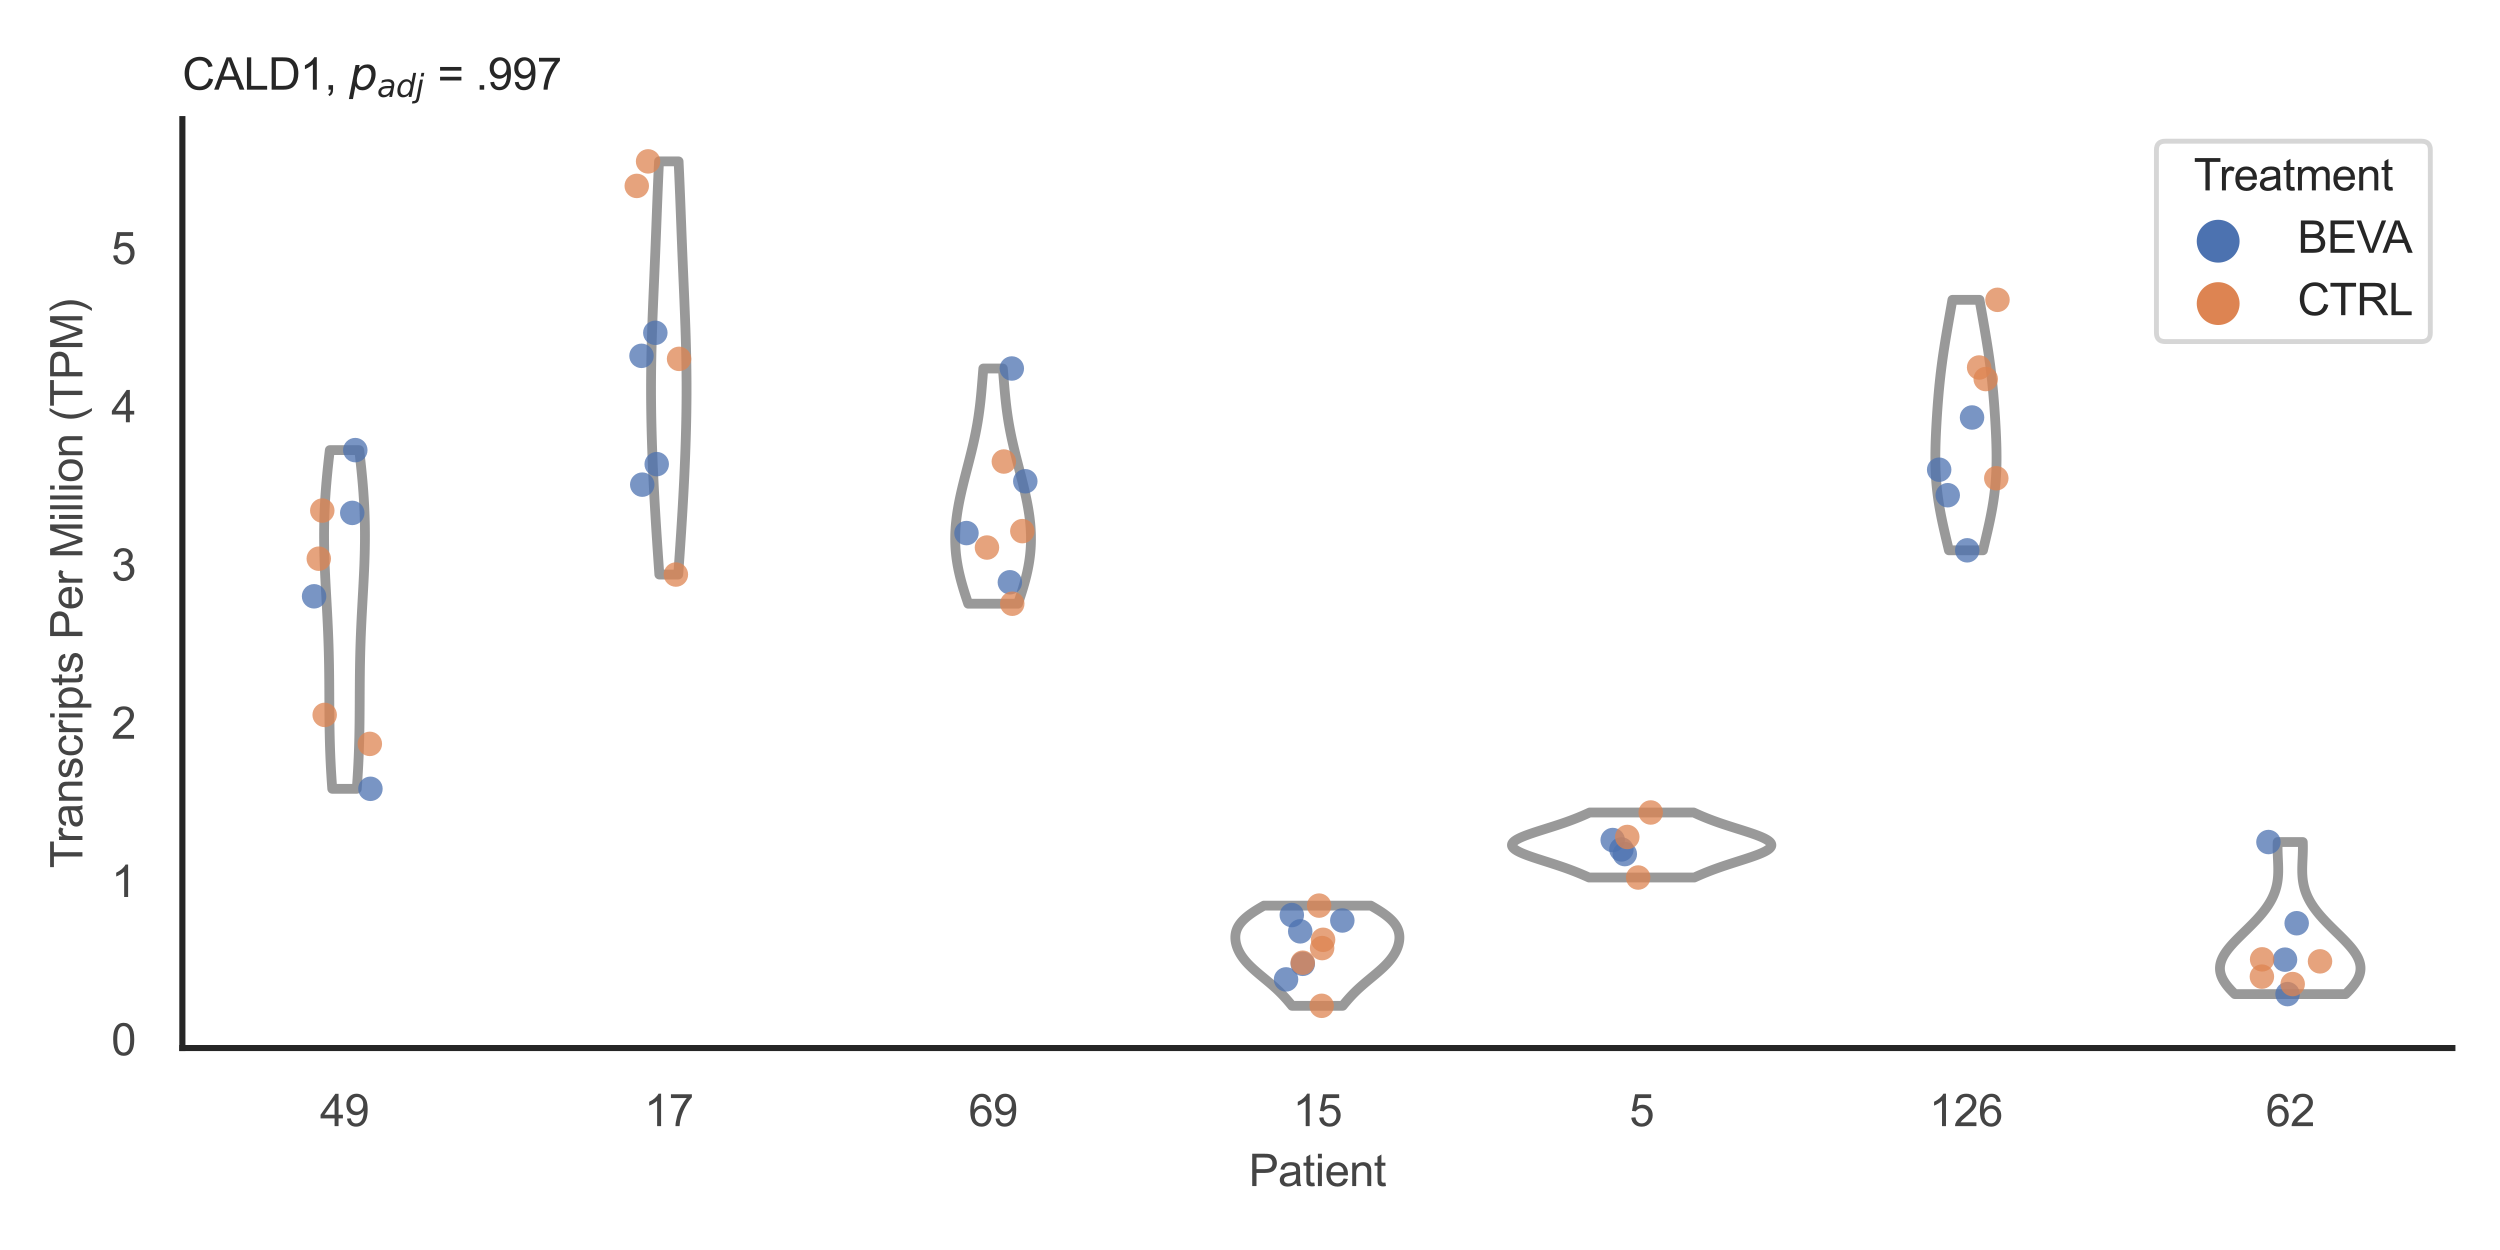 <?xml version="1.0" encoding="utf-8" standalone="no"?>
<!DOCTYPE svg PUBLIC "-//W3C//DTD SVG 1.1//EN"
  "http://www.w3.org/Graphics/SVG/1.1/DTD/svg11.dtd">
<svg xmlns:xlink="http://www.w3.org/1999/xlink" width="510.236pt" height="255.118pt" viewBox="0 0 510.236 255.118" xmlns="http://www.w3.org/2000/svg" version="1.1">
 <defs>
  <style type="text/css">*{stroke-linejoin: round; stroke-linecap: butt}</style>
 </defs>
 <g id="figure_1">
  <g id="patch_1">
   <path d="M 0 255.118 
L 510.236 255.118 
L 510.236 0 
L 0 0 
z
" style="fill: #ffffff"/>
  </g>
  <g id="axes_1">
   <g id="patch_2">
    <path d="M 37.22 213.898 
L 500.516 213.898 
L 500.516 24.32 
L 37.22 24.32 
z
" style="fill: #ffffff"/>
   </g>
   <g id="matplotlib.axis_1">
    <g id="xtick_1">
     <g id="text_1">
      <!-- 49 -->
      <g style="fill: #444444" transform="translate(65.308 229.84)scale(0.09 -0.09)">
       <defs>
        <path id="ArialMT-34" d="M 2069 0 
L 2069 1097 
L 81 1097 
L 81 1613 
L 2172 4581 
L 2631 4581 
L 2631 1613 
L 3250 1613 
L 3250 1097 
L 2631 1097 
L 2631 0 
L 2069 0 
z
M 2069 1613 
L 2069 3678 
L 634 1613 
L 2069 1613 
z
" transform="scale(0.016)"/>
        <path id="ArialMT-39" d="M 350 1059 
L 891 1109 
Q 959 728 1153 556 
Q 1347 384 1650 384 
Q 1909 384 2104 503 
Q 2300 622 2425 820 
Q 2550 1019 2634 1356 
Q 2719 1694 2719 2044 
Q 2719 2081 2716 2156 
Q 2547 1888 2255 1720 
Q 1963 1553 1622 1553 
Q 1053 1553 659 1965 
Q 266 2378 266 3053 
Q 266 3750 677 4175 
Q 1088 4600 1706 4600 
Q 2153 4600 2523 4359 
Q 2894 4119 3086 3673 
Q 3278 3228 3278 2384 
Q 3278 1506 3087 986 
Q 2897 466 2520 194 
Q 2144 -78 1638 -78 
Q 1100 -78 759 220 
Q 419 519 350 1059 
z
M 2653 3081 
Q 2653 3566 2395 3850 
Q 2138 4134 1775 4134 
Q 1400 4134 1122 3828 
Q 844 3522 844 3034 
Q 844 2597 1108 2323 
Q 1372 2050 1759 2050 
Q 2150 2050 2401 2323 
Q 2653 2597 2653 3081 
z
" transform="scale(0.016)"/>
       </defs>
       <use xlink:href="#ArialMT-34"/>
       <use xlink:href="#ArialMT-39" x="55.615"/>
      </g>
     </g>
    </g>
    <g id="xtick_2">
     <g id="text_2">
      <!-- 17 -->
      <g style="fill: #444444" transform="translate(131.493 229.84)scale(0.09 -0.09)">
       <defs>
        <path id="ArialMT-31" d="M 2384 0 
L 1822 0 
L 1822 3584 
Q 1619 3391 1289 3197 
Q 959 3003 697 2906 
L 697 3450 
Q 1169 3672 1522 3987 
Q 1875 4303 2022 4600 
L 2384 4600 
L 2384 0 
z
" transform="scale(0.016)"/>
        <path id="ArialMT-37" d="M 303 3981 
L 303 4522 
L 3269 4522 
L 3269 4084 
Q 2831 3619 2401 2847 
Q 1972 2075 1738 1259 
Q 1569 684 1522 0 
L 944 0 
Q 953 541 1156 1306 
Q 1359 2072 1739 2783 
Q 2119 3494 2547 3981 
L 303 3981 
z
" transform="scale(0.016)"/>
       </defs>
       <use xlink:href="#ArialMT-31"/>
       <use xlink:href="#ArialMT-37" x="55.615"/>
      </g>
     </g>
    </g>
    <g id="xtick_3">
     <g id="text_3">
      <!-- 69 -->
      <g style="fill: #444444" transform="translate(197.678 229.84)scale(0.09 -0.09)">
       <defs>
        <path id="ArialMT-36" d="M 3184 3459 
L 2625 3416 
Q 2550 3747 2413 3897 
Q 2184 4138 1850 4138 
Q 1581 4138 1378 3988 
Q 1113 3794 959 3422 
Q 806 3050 800 2363 
Q 1003 2672 1297 2822 
Q 1591 2972 1913 2972 
Q 2475 2972 2870 2558 
Q 3266 2144 3266 1488 
Q 3266 1056 3080 686 
Q 2894 316 2569 119 
Q 2244 -78 1831 -78 
Q 1128 -78 684 439 
Q 241 956 241 2144 
Q 241 3472 731 4075 
Q 1159 4600 1884 4600 
Q 2425 4600 2770 4297 
Q 3116 3994 3184 3459 
z
M 888 1484 
Q 888 1194 1011 928 
Q 1134 663 1356 523 
Q 1578 384 1822 384 
Q 2178 384 2434 671 
Q 2691 959 2691 1453 
Q 2691 1928 2437 2201 
Q 2184 2475 1800 2475 
Q 1419 2475 1153 2201 
Q 888 1928 888 1484 
z
" transform="scale(0.016)"/>
       </defs>
       <use xlink:href="#ArialMT-36"/>
       <use xlink:href="#ArialMT-39" x="55.615"/>
      </g>
     </g>
    </g>
    <g id="xtick_4">
     <g id="text_4">
      <!-- 15 -->
      <g style="fill: #444444" transform="translate(263.863 229.84)scale(0.09 -0.09)">
       <defs>
        <path id="ArialMT-35" d="M 266 1200 
L 856 1250 
Q 922 819 1161 601 
Q 1400 384 1738 384 
Q 2144 384 2425 690 
Q 2706 997 2706 1503 
Q 2706 1984 2436 2262 
Q 2166 2541 1728 2541 
Q 1456 2541 1237 2417 
Q 1019 2294 894 2097 
L 366 2166 
L 809 4519 
L 3088 4519 
L 3088 3981 
L 1259 3981 
L 1013 2750 
Q 1425 3038 1878 3038 
Q 2478 3038 2890 2622 
Q 3303 2206 3303 1553 
Q 3303 931 2941 478 
Q 2500 -78 1738 -78 
Q 1113 -78 717 272 
Q 322 622 266 1200 
z
" transform="scale(0.016)"/>
       </defs>
       <use xlink:href="#ArialMT-31"/>
       <use xlink:href="#ArialMT-35" x="55.615"/>
      </g>
     </g>
    </g>
    <g id="xtick_5">
     <g id="text_5">
      <!-- 5 -->
      <g style="fill: #444444" transform="translate(332.551 229.84)scale(0.09 -0.09)">
       <use xlink:href="#ArialMT-35"/>
      </g>
     </g>
    </g>
    <g id="xtick_6">
     <g id="text_6">
      <!-- 126 -->
      <g style="fill: #444444" transform="translate(393.731 229.84)scale(0.09 -0.09)">
       <defs>
        <path id="ArialMT-32" d="M 3222 541 
L 3222 0 
L 194 0 
Q 188 203 259 391 
Q 375 700 629 1000 
Q 884 1300 1366 1694 
Q 2113 2306 2375 2664 
Q 2638 3022 2638 3341 
Q 2638 3675 2398 3904 
Q 2159 4134 1775 4134 
Q 1369 4134 1125 3890 
Q 881 3647 878 3216 
L 300 3275 
Q 359 3922 746 4261 
Q 1134 4600 1788 4600 
Q 2447 4600 2831 4234 
Q 3216 3869 3216 3328 
Q 3216 3053 3103 2787 
Q 2991 2522 2730 2228 
Q 2469 1934 1863 1422 
Q 1356 997 1212 845 
Q 1069 694 975 541 
L 3222 541 
z
" transform="scale(0.016)"/>
       </defs>
       <use xlink:href="#ArialMT-31"/>
       <use xlink:href="#ArialMT-32" x="55.615"/>
       <use xlink:href="#ArialMT-36" x="111.23"/>
      </g>
     </g>
    </g>
    <g id="xtick_7">
     <g id="text_7">
      <!-- 62 -->
      <g style="fill: #444444" transform="translate(462.419 229.84)scale(0.09 -0.09)">
       <use xlink:href="#ArialMT-36"/>
       <use xlink:href="#ArialMT-32" x="55.615"/>
      </g>
     </g>
    </g>
    <g id="text_8">
     <!-- Patient -->
     <g style="fill: #444444" transform="translate(254.859 242.071)scale(0.09 -0.09)">
      <defs>
       <path id="ArialMT-50" d="M 494 0 
L 494 4581 
L 2222 4581 
Q 2678 4581 2919 4538 
Q 3256 4481 3484 4323 
Q 3713 4166 3852 3881 
Q 3991 3597 3991 3256 
Q 3991 2672 3619 2267 
Q 3247 1863 2275 1863 
L 1100 1863 
L 1100 0 
L 494 0 
z
M 1100 2403 
L 2284 2403 
Q 2872 2403 3119 2622 
Q 3366 2841 3366 3238 
Q 3366 3525 3220 3729 
Q 3075 3934 2838 4000 
Q 2684 4041 2272 4041 
L 1100 4041 
L 1100 2403 
z
" transform="scale(0.016)"/>
       <path id="ArialMT-61" d="M 2588 409 
Q 2275 144 1986 34 
Q 1697 -75 1366 -75 
Q 819 -75 525 192 
Q 231 459 231 875 
Q 231 1119 342 1320 
Q 453 1522 633 1644 
Q 813 1766 1038 1828 
Q 1203 1872 1538 1913 
Q 2219 1994 2541 2106 
Q 2544 2222 2544 2253 
Q 2544 2597 2384 2738 
Q 2169 2928 1744 2928 
Q 1347 2928 1158 2789 
Q 969 2650 878 2297 
L 328 2372 
Q 403 2725 575 2942 
Q 747 3159 1072 3276 
Q 1397 3394 1825 3394 
Q 2250 3394 2515 3294 
Q 2781 3194 2906 3042 
Q 3031 2891 3081 2659 
Q 3109 2516 3109 2141 
L 3109 1391 
Q 3109 606 3145 398 
Q 3181 191 3288 0 
L 2700 0 
Q 2613 175 2588 409 
z
M 2541 1666 
Q 2234 1541 1622 1453 
Q 1275 1403 1131 1340 
Q 988 1278 909 1158 
Q 831 1038 831 891 
Q 831 666 1001 516 
Q 1172 366 1500 366 
Q 1825 366 2078 508 
Q 2331 650 2450 897 
Q 2541 1088 2541 1459 
L 2541 1666 
z
" transform="scale(0.016)"/>
       <path id="ArialMT-74" d="M 1650 503 
L 1731 6 
Q 1494 -44 1306 -44 
Q 1000 -44 831 53 
Q 663 150 594 308 
Q 525 466 525 972 
L 525 2881 
L 113 2881 
L 113 3319 
L 525 3319 
L 525 4141 
L 1084 4478 
L 1084 3319 
L 1650 3319 
L 1650 2881 
L 1084 2881 
L 1084 941 
Q 1084 700 1114 631 
Q 1144 563 1211 522 
Q 1278 481 1403 481 
Q 1497 481 1650 503 
z
" transform="scale(0.016)"/>
       <path id="ArialMT-69" d="M 425 3934 
L 425 4581 
L 988 4581 
L 988 3934 
L 425 3934 
z
M 425 0 
L 425 3319 
L 988 3319 
L 988 0 
L 425 0 
z
" transform="scale(0.016)"/>
       <path id="ArialMT-65" d="M 2694 1069 
L 3275 997 
Q 3138 488 2766 206 
Q 2394 -75 1816 -75 
Q 1088 -75 661 373 
Q 234 822 234 1631 
Q 234 2469 665 2931 
Q 1097 3394 1784 3394 
Q 2450 3394 2872 2941 
Q 3294 2488 3294 1666 
Q 3294 1616 3291 1516 
L 816 1516 
Q 847 969 1125 678 
Q 1403 388 1819 388 
Q 2128 388 2347 550 
Q 2566 713 2694 1069 
z
M 847 1978 
L 2700 1978 
Q 2663 2397 2488 2606 
Q 2219 2931 1791 2931 
Q 1403 2931 1139 2672 
Q 875 2413 847 1978 
z
" transform="scale(0.016)"/>
       <path id="ArialMT-6e" d="M 422 0 
L 422 3319 
L 928 3319 
L 928 2847 
Q 1294 3394 1984 3394 
Q 2284 3394 2536 3286 
Q 2788 3178 2913 3003 
Q 3038 2828 3088 2588 
Q 3119 2431 3119 2041 
L 3119 0 
L 2556 0 
L 2556 2019 
Q 2556 2363 2490 2533 
Q 2425 2703 2258 2804 
Q 2091 2906 1866 2906 
Q 1506 2906 1245 2678 
Q 984 2450 984 1813 
L 984 0 
L 422 0 
z
" transform="scale(0.016)"/>
      </defs>
      <use xlink:href="#ArialMT-50"/>
      <use xlink:href="#ArialMT-61" x="66.699"/>
      <use xlink:href="#ArialMT-74" x="122.314"/>
      <use xlink:href="#ArialMT-69" x="150.098"/>
      <use xlink:href="#ArialMT-65" x="172.314"/>
      <use xlink:href="#ArialMT-6e" x="227.93"/>
      <use xlink:href="#ArialMT-74" x="283.545"/>
     </g>
    </g>
   </g>
   <g id="matplotlib.axis_2">
    <g id="ytick_1">
     <g id="text_9">
      <!-- 0 -->
      <g style="fill: #444444" transform="translate(22.715 215.374)scale(0.09 -0.09)">
       <defs>
        <path id="ArialMT-30" d="M 266 2259 
Q 266 3072 433 3567 
Q 600 4063 929 4331 
Q 1259 4600 1759 4600 
Q 2128 4600 2406 4451 
Q 2684 4303 2865 4023 
Q 3047 3744 3150 3342 
Q 3253 2941 3253 2259 
Q 3253 1453 3087 958 
Q 2922 463 2592 192 
Q 2263 -78 1759 -78 
Q 1097 -78 719 397 
Q 266 969 266 2259 
z
M 844 2259 
Q 844 1131 1108 757 
Q 1372 384 1759 384 
Q 2147 384 2411 759 
Q 2675 1134 2675 2259 
Q 2675 3391 2411 3762 
Q 2147 4134 1753 4134 
Q 1366 4134 1134 3806 
Q 844 3388 844 2259 
z
" transform="scale(0.016)"/>
       </defs>
       <use xlink:href="#ArialMT-30"/>
      </g>
     </g>
    </g>
    <g id="ytick_2">
     <g id="text_10">
      <!-- 1 -->
      <g style="fill: #444444" transform="translate(22.715 183.076)scale(0.09 -0.09)">
       <use xlink:href="#ArialMT-31"/>
      </g>
     </g>
    </g>
    <g id="ytick_3">
     <g id="text_11">
      <!-- 2 -->
      <g style="fill: #444444" transform="translate(22.715 150.778)scale(0.09 -0.09)">
       <use xlink:href="#ArialMT-32"/>
      </g>
     </g>
    </g>
    <g id="ytick_4">
     <g id="text_12">
      <!-- 3 -->
      <g style="fill: #444444" transform="translate(22.715 118.48)scale(0.09 -0.09)">
       <defs>
        <path id="ArialMT-33" d="M 269 1209 
L 831 1284 
Q 928 806 1161 595 
Q 1394 384 1728 384 
Q 2125 384 2398 659 
Q 2672 934 2672 1341 
Q 2672 1728 2419 1979 
Q 2166 2231 1775 2231 
Q 1616 2231 1378 2169 
L 1441 2663 
Q 1497 2656 1531 2656 
Q 1891 2656 2178 2843 
Q 2466 3031 2466 3422 
Q 2466 3731 2256 3934 
Q 2047 4138 1716 4138 
Q 1388 4138 1169 3931 
Q 950 3725 888 3313 
L 325 3413 
Q 428 3978 793 4289 
Q 1159 4600 1703 4600 
Q 2078 4600 2393 4439 
Q 2709 4278 2876 4000 
Q 3044 3722 3044 3409 
Q 3044 3113 2884 2869 
Q 2725 2625 2413 2481 
Q 2819 2388 3044 2092 
Q 3269 1797 3269 1353 
Q 3269 753 2831 336 
Q 2394 -81 1725 -81 
Q 1122 -81 723 278 
Q 325 638 269 1209 
z
" transform="scale(0.016)"/>
       </defs>
       <use xlink:href="#ArialMT-33"/>
      </g>
     </g>
    </g>
    <g id="ytick_5">
     <g id="text_13">
      <!-- 4 -->
      <g style="fill: #444444" transform="translate(22.715 86.183)scale(0.09 -0.09)">
       <use xlink:href="#ArialMT-34"/>
      </g>
     </g>
    </g>
    <g id="ytick_6">
     <g id="text_14">
      <!-- 5 -->
      <g style="fill: #444444" transform="translate(22.715 53.885)scale(0.09 -0.09)">
       <use xlink:href="#ArialMT-35"/>
      </g>
     </g>
    </g>
    <g id="text_15">
     <!-- Transcripts Per Million (TPM) -->
     <g style="fill: #444444" transform="translate(16.821 177.194)rotate(-90)scale(0.09 -0.09)">
      <defs>
       <path id="ArialMT-54" d="M 1659 0 
L 1659 4041 
L 150 4041 
L 150 4581 
L 3781 4581 
L 3781 4041 
L 2266 4041 
L 2266 0 
L 1659 0 
z
" transform="scale(0.016)"/>
       <path id="ArialMT-72" d="M 416 0 
L 416 3319 
L 922 3319 
L 922 2816 
Q 1116 3169 1280 3281 
Q 1444 3394 1641 3394 
Q 1925 3394 2219 3213 
L 2025 2691 
Q 1819 2813 1613 2813 
Q 1428 2813 1281 2702 
Q 1134 2591 1072 2394 
Q 978 2094 978 1738 
L 978 0 
L 416 0 
z
" transform="scale(0.016)"/>
       <path id="ArialMT-73" d="M 197 991 
L 753 1078 
Q 800 744 1014 566 
Q 1228 388 1613 388 
Q 2000 388 2187 545 
Q 2375 703 2375 916 
Q 2375 1106 2209 1216 
Q 2094 1291 1634 1406 
Q 1016 1563 777 1677 
Q 538 1791 414 1992 
Q 291 2194 291 2438 
Q 291 2659 392 2848 
Q 494 3038 669 3163 
Q 800 3259 1026 3326 
Q 1253 3394 1513 3394 
Q 1903 3394 2198 3281 
Q 2494 3169 2634 2976 
Q 2775 2784 2828 2463 
L 2278 2388 
Q 2241 2644 2061 2787 
Q 1881 2931 1553 2931 
Q 1166 2931 1000 2803 
Q 834 2675 834 2503 
Q 834 2394 903 2306 
Q 972 2216 1119 2156 
Q 1203 2125 1616 2013 
Q 2213 1853 2448 1751 
Q 2684 1650 2818 1456 
Q 2953 1263 2953 975 
Q 2953 694 2789 445 
Q 2625 197 2315 61 
Q 2006 -75 1616 -75 
Q 969 -75 630 194 
Q 291 463 197 991 
z
" transform="scale(0.016)"/>
       <path id="ArialMT-63" d="M 2588 1216 
L 3141 1144 
Q 3050 572 2676 248 
Q 2303 -75 1759 -75 
Q 1078 -75 664 370 
Q 250 816 250 1647 
Q 250 2184 428 2587 
Q 606 2991 970 3192 
Q 1334 3394 1763 3394 
Q 2303 3394 2647 3120 
Q 2991 2847 3088 2344 
L 2541 2259 
Q 2463 2594 2264 2762 
Q 2066 2931 1784 2931 
Q 1359 2931 1093 2626 
Q 828 2322 828 1663 
Q 828 994 1084 691 
Q 1341 388 1753 388 
Q 2084 388 2306 591 
Q 2528 794 2588 1216 
z
" transform="scale(0.016)"/>
       <path id="ArialMT-70" d="M 422 -1272 
L 422 3319 
L 934 3319 
L 934 2888 
Q 1116 3141 1344 3267 
Q 1572 3394 1897 3394 
Q 2322 3394 2647 3175 
Q 2972 2956 3137 2557 
Q 3303 2159 3303 1684 
Q 3303 1175 3120 767 
Q 2938 359 2589 142 
Q 2241 -75 1856 -75 
Q 1575 -75 1351 44 
Q 1128 163 984 344 
L 984 -1272 
L 422 -1272 
z
M 931 1641 
Q 931 1000 1190 694 
Q 1450 388 1819 388 
Q 2194 388 2461 705 
Q 2728 1022 2728 1688 
Q 2728 2322 2467 2637 
Q 2206 2953 1844 2953 
Q 1484 2953 1207 2617 
Q 931 2281 931 1641 
z
" transform="scale(0.016)"/>
       <path id="ArialMT-20" transform="scale(0.016)"/>
       <path id="ArialMT-4d" d="M 475 0 
L 475 4581 
L 1388 4581 
L 2472 1338 
Q 2622 884 2691 659 
Q 2769 909 2934 1394 
L 4031 4581 
L 4847 4581 
L 4847 0 
L 4263 0 
L 4263 3834 
L 2931 0 
L 2384 0 
L 1059 3900 
L 1059 0 
L 475 0 
z
" transform="scale(0.016)"/>
       <path id="ArialMT-6c" d="M 409 0 
L 409 4581 
L 972 4581 
L 972 0 
L 409 0 
z
" transform="scale(0.016)"/>
       <path id="ArialMT-6f" d="M 213 1659 
Q 213 2581 725 3025 
Q 1153 3394 1769 3394 
Q 2453 3394 2887 2945 
Q 3322 2497 3322 1706 
Q 3322 1066 3130 698 
Q 2938 331 2570 128 
Q 2203 -75 1769 -75 
Q 1072 -75 642 372 
Q 213 819 213 1659 
z
M 791 1659 
Q 791 1022 1069 705 
Q 1347 388 1769 388 
Q 2188 388 2466 706 
Q 2744 1025 2744 1678 
Q 2744 2294 2464 2611 
Q 2184 2928 1769 2928 
Q 1347 2928 1069 2612 
Q 791 2297 791 1659 
z
" transform="scale(0.016)"/>
       <path id="ArialMT-28" d="M 1497 -1347 
Q 1031 -759 709 28 
Q 388 816 388 1659 
Q 388 2403 628 3084 
Q 909 3875 1497 4659 
L 1900 4659 
Q 1522 4009 1400 3731 
Q 1209 3300 1100 2831 
Q 966 2247 966 1656 
Q 966 153 1900 -1347 
L 1497 -1347 
z
" transform="scale(0.016)"/>
       <path id="ArialMT-29" d="M 791 -1347 
L 388 -1347 
Q 1322 153 1322 1656 
Q 1322 2244 1188 2822 
Q 1081 3291 891 3722 
Q 769 4003 388 4659 
L 791 4659 
Q 1378 3875 1659 3084 
Q 1900 2403 1900 1659 
Q 1900 816 1576 28 
Q 1253 -759 791 -1347 
z
" transform="scale(0.016)"/>
      </defs>
      <use xlink:href="#ArialMT-54"/>
      <use xlink:href="#ArialMT-72" x="57.334"/>
      <use xlink:href="#ArialMT-61" x="90.635"/>
      <use xlink:href="#ArialMT-6e" x="146.25"/>
      <use xlink:href="#ArialMT-73" x="201.865"/>
      <use xlink:href="#ArialMT-63" x="251.865"/>
      <use xlink:href="#ArialMT-72" x="301.865"/>
      <use xlink:href="#ArialMT-69" x="335.166"/>
      <use xlink:href="#ArialMT-70" x="357.383"/>
      <use xlink:href="#ArialMT-74" x="412.998"/>
      <use xlink:href="#ArialMT-73" x="440.781"/>
      <use xlink:href="#ArialMT-20" x="490.781"/>
      <use xlink:href="#ArialMT-50" x="518.564"/>
      <use xlink:href="#ArialMT-65" x="585.264"/>
      <use xlink:href="#ArialMT-72" x="640.879"/>
      <use xlink:href="#ArialMT-20" x="674.18"/>
      <use xlink:href="#ArialMT-4d" x="701.963"/>
      <use xlink:href="#ArialMT-69" x="785.264"/>
      <use xlink:href="#ArialMT-6c" x="807.48"/>
      <use xlink:href="#ArialMT-6c" x="829.697"/>
      <use xlink:href="#ArialMT-69" x="851.914"/>
      <use xlink:href="#ArialMT-6f" x="874.131"/>
      <use xlink:href="#ArialMT-6e" x="929.746"/>
      <use xlink:href="#ArialMT-20" x="985.361"/>
      <use xlink:href="#ArialMT-28" x="1013.145"/>
      <use xlink:href="#ArialMT-54" x="1046.445"/>
      <use xlink:href="#ArialMT-50" x="1107.529"/>
      <use xlink:href="#ArialMT-4d" x="1174.229"/>
      <use xlink:href="#ArialMT-29" x="1257.529"/>
     </g>
    </g>
   </g>
   <g id="PolyCollection_1">
    <defs>
     <path id="m5c4fe7ee20" d="M 72.817 -94.126 
L 67.809 -94.126 
L 67.758 -94.825 
L 67.709 -95.523 
L 67.663 -96.221 
L 67.619 -96.919 
L 67.577 -97.618 
L 67.538 -98.316 
L 67.502 -99.014 
L 67.468 -99.712 
L 67.436 -100.411 
L 67.407 -101.109 
L 67.381 -101.807 
L 67.357 -102.505 
L 67.335 -103.204 
L 67.316 -103.902 
L 67.299 -104.6 
L 67.284 -105.298 
L 67.27 -105.996 
L 67.259 -106.695 
L 67.25 -107.393 
L 67.241 -108.091 
L 67.235 -108.789 
L 67.229 -109.488 
L 67.224 -110.186 
L 67.22 -110.884 
L 67.217 -111.582 
L 67.213 -112.281 
L 67.21 -112.979 
L 67.207 -113.677 
L 67.203 -114.375 
L 67.199 -115.073 
L 67.195 -115.772 
L 67.189 -116.47 
L 67.182 -117.168 
L 67.174 -117.866 
L 67.165 -118.565 
L 67.155 -119.263 
L 67.142 -119.961 
L 67.128 -120.659 
L 67.113 -121.358 
L 67.095 -122.056 
L 67.076 -122.754 
L 67.054 -123.452 
L 67.031 -124.15 
L 67.006 -124.849 
L 66.979 -125.547 
L 66.95 -126.245 
L 66.92 -126.943 
L 66.888 -127.642 
L 66.855 -128.34 
L 66.82 -129.038 
L 66.785 -129.736 
L 66.748 -130.435 
L 66.71 -131.133 
L 66.672 -131.831 
L 66.634 -132.529 
L 66.595 -133.228 
L 66.556 -133.926 
L 66.518 -134.624 
L 66.48 -135.322 
L 66.443 -136.02 
L 66.407 -136.719 
L 66.373 -137.417 
L 66.34 -138.115 
L 66.308 -138.813 
L 66.279 -139.512 
L 66.252 -140.21 
L 66.228 -140.908 
L 66.206 -141.606 
L 66.187 -142.305 
L 66.171 -143.003 
L 66.159 -143.701 
L 66.15 -144.399 
L 66.144 -145.097 
L 66.142 -145.796 
L 66.144 -146.494 
L 66.15 -147.192 
L 66.16 -147.89 
L 66.173 -148.589 
L 66.191 -149.287 
L 66.213 -149.985 
L 66.239 -150.683 
L 66.269 -151.382 
L 66.304 -152.08 
L 66.342 -152.778 
L 66.384 -153.476 
L 66.43 -154.174 
L 66.48 -154.873 
L 66.533 -155.571 
L 66.59 -156.269 
L 66.65 -156.967 
L 66.713 -157.666 
L 66.779 -158.364 
L 66.848 -159.062 
L 66.92 -159.76 
L 66.994 -160.459 
L 67.07 -161.157 
L 67.149 -161.855 
L 67.229 -162.553 
L 67.311 -163.252 
L 73.314 -163.252 
L 73.314 -163.252 
L 73.396 -162.553 
L 73.476 -161.855 
L 73.555 -161.157 
L 73.631 -160.459 
L 73.705 -159.76 
L 73.777 -159.062 
L 73.846 -158.364 
L 73.912 -157.666 
L 73.976 -156.967 
L 74.036 -156.269 
L 74.092 -155.571 
L 74.146 -154.873 
L 74.195 -154.174 
L 74.241 -153.476 
L 74.283 -152.778 
L 74.322 -152.08 
L 74.356 -151.382 
L 74.386 -150.683 
L 74.412 -149.985 
L 74.434 -149.287 
L 74.452 -148.589 
L 74.466 -147.89 
L 74.475 -147.192 
L 74.481 -146.494 
L 74.483 -145.796 
L 74.481 -145.097 
L 74.476 -144.399 
L 74.466 -143.701 
L 74.454 -143.003 
L 74.438 -142.305 
L 74.419 -141.606 
L 74.397 -140.908 
L 74.373 -140.21 
L 74.346 -139.512 
L 74.317 -138.813 
L 74.285 -138.115 
L 74.252 -137.417 
L 74.218 -136.719 
L 74.182 -136.02 
L 74.145 -135.322 
L 74.107 -134.624 
L 74.069 -133.926 
L 74.03 -133.228 
L 73.992 -132.529 
L 73.953 -131.831 
L 73.915 -131.133 
L 73.877 -130.435 
L 73.841 -129.736 
L 73.805 -129.038 
L 73.77 -128.34 
L 73.737 -127.642 
L 73.705 -126.943 
L 73.675 -126.245 
L 73.646 -125.547 
L 73.619 -124.849 
L 73.594 -124.15 
L 73.571 -123.452 
L 73.55 -122.754 
L 73.53 -122.056 
L 73.513 -121.358 
L 73.497 -120.659 
L 73.483 -119.961 
L 73.471 -119.263 
L 73.46 -118.565 
L 73.451 -117.866 
L 73.443 -117.168 
L 73.436 -116.47 
L 73.431 -115.772 
L 73.426 -115.073 
L 73.422 -114.375 
L 73.418 -113.677 
L 73.415 -112.979 
L 73.412 -112.281 
L 73.409 -111.582 
L 73.405 -110.884 
L 73.401 -110.186 
L 73.396 -109.488 
L 73.391 -108.789 
L 73.384 -108.091 
L 73.376 -107.393 
L 73.366 -106.695 
L 73.355 -105.996 
L 73.342 -105.298 
L 73.327 -104.6 
L 73.309 -103.902 
L 73.29 -103.204 
L 73.268 -102.505 
L 73.244 -101.807 
L 73.218 -101.109 
L 73.189 -100.411 
L 73.157 -99.712 
L 73.123 -99.014 
L 73.087 -98.316 
L 73.048 -97.618 
L 73.006 -96.919 
L 72.962 -96.221 
L 72.916 -95.523 
L 72.867 -94.825 
L 72.817 -94.126 
z
" style="stroke: #999999; stroke-width: 2"/>
    </defs>
    <g clip-path="url(#p0ecaa1be95)">
     <use xlink:href="#m5c4fe7ee20" x="0" y="255.118" style="fill: #ffffff; stroke: #999999; stroke-width: 2"/>
    </g>
   </g>
   <g id="PolyCollection_2">
    <defs>
     <path id="m0e9e74e2db" d="M 138.428 -137.857 
L 134.567 -137.857 
L 134.508 -138.709 
L 134.448 -139.561 
L 134.389 -140.413 
L 134.33 -141.264 
L 134.272 -142.116 
L 134.214 -142.968 
L 134.156 -143.82 
L 134.1 -144.671 
L 134.043 -145.523 
L 133.988 -146.375 
L 133.933 -147.227 
L 133.879 -148.078 
L 133.826 -148.93 
L 133.774 -149.782 
L 133.723 -150.634 
L 133.673 -151.485 
L 133.624 -152.337 
L 133.576 -153.189 
L 133.53 -154.041 
L 133.484 -154.892 
L 133.44 -155.744 
L 133.397 -156.596 
L 133.355 -157.448 
L 133.315 -158.299 
L 133.276 -159.151 
L 133.239 -160.003 
L 133.203 -160.855 
L 133.169 -161.706 
L 133.136 -162.558 
L 133.105 -163.41 
L 133.075 -164.262 
L 133.048 -165.113 
L 133.022 -165.965 
L 132.998 -166.817 
L 132.976 -167.669 
L 132.956 -168.52 
L 132.938 -169.372 
L 132.922 -170.224 
L 132.909 -171.076 
L 132.897 -171.927 
L 132.888 -172.779 
L 132.881 -173.631 
L 132.876 -174.483 
L 132.874 -175.334 
L 132.873 -176.186 
L 132.876 -177.038 
L 132.88 -177.89 
L 132.887 -178.741 
L 132.896 -179.593 
L 132.908 -180.445 
L 132.921 -181.297 
L 132.937 -182.148 
L 132.955 -183 
L 132.975 -183.852 
L 132.997 -184.704 
L 133.021 -185.555 
L 133.047 -186.407 
L 133.074 -187.259 
L 133.103 -188.111 
L 133.133 -188.963 
L 133.165 -189.814 
L 133.197 -190.666 
L 133.231 -191.518 
L 133.265 -192.37 
L 133.3 -193.221 
L 133.336 -194.073 
L 133.372 -194.925 
L 133.408 -195.777 
L 133.445 -196.628 
L 133.482 -197.48 
L 133.518 -198.332 
L 133.555 -199.184 
L 133.591 -200.035 
L 133.627 -200.887 
L 133.663 -201.739 
L 133.698 -202.591 
L 133.734 -203.442 
L 133.768 -204.294 
L 133.803 -205.146 
L 133.836 -205.998 
L 133.87 -206.849 
L 133.903 -207.701 
L 133.937 -208.553 
L 133.969 -209.405 
L 134.002 -210.256 
L 134.035 -211.108 
L 134.068 -211.96 
L 134.101 -212.812 
L 134.134 -213.663 
L 134.168 -214.515 
L 134.202 -215.367 
L 134.237 -216.219 
L 134.272 -217.07 
L 134.308 -217.922 
L 134.344 -218.774 
L 134.382 -219.626 
L 134.42 -220.477 
L 134.46 -221.329 
L 134.5 -222.181 
L 138.496 -222.181 
L 138.496 -222.181 
L 138.536 -221.329 
L 138.575 -220.477 
L 138.614 -219.626 
L 138.651 -218.774 
L 138.688 -217.922 
L 138.724 -217.07 
L 138.759 -216.219 
L 138.794 -215.367 
L 138.828 -214.515 
L 138.861 -213.663 
L 138.895 -212.812 
L 138.928 -211.96 
L 138.96 -211.108 
L 138.993 -210.256 
L 139.026 -209.405 
L 139.059 -208.553 
L 139.092 -207.701 
L 139.125 -206.849 
L 139.159 -205.998 
L 139.193 -205.146 
L 139.227 -204.294 
L 139.262 -203.442 
L 139.297 -202.591 
L 139.332 -201.739 
L 139.368 -200.887 
L 139.404 -200.035 
L 139.441 -199.184 
L 139.477 -198.332 
L 139.514 -197.48 
L 139.551 -196.628 
L 139.587 -195.777 
L 139.624 -194.925 
L 139.66 -194.073 
L 139.695 -193.221 
L 139.73 -192.37 
L 139.765 -191.518 
L 139.798 -190.666 
L 139.831 -189.814 
L 139.862 -188.963 
L 139.893 -188.111 
L 139.921 -187.259 
L 139.949 -186.407 
L 139.974 -185.555 
L 139.998 -184.704 
L 140.02 -183.852 
L 140.04 -183 
L 140.058 -182.148 
L 140.074 -181.297 
L 140.088 -180.445 
L 140.099 -179.593 
L 140.108 -178.741 
L 140.115 -177.89 
L 140.12 -177.038 
L 140.122 -176.186 
L 140.122 -175.334 
L 140.12 -174.483 
L 140.115 -173.631 
L 140.108 -172.779 
L 140.098 -171.927 
L 140.087 -171.076 
L 140.073 -170.224 
L 140.057 -169.372 
L 140.039 -168.52 
L 140.019 -167.669 
L 139.997 -166.817 
L 139.973 -165.965 
L 139.948 -165.113 
L 139.92 -164.262 
L 139.891 -163.41 
L 139.86 -162.558 
L 139.827 -161.706 
L 139.793 -160.855 
L 139.757 -160.003 
L 139.719 -159.151 
L 139.681 -158.299 
L 139.64 -157.448 
L 139.599 -156.596 
L 139.556 -155.744 
L 139.511 -154.892 
L 139.466 -154.041 
L 139.419 -153.189 
L 139.371 -152.337 
L 139.322 -151.485 
L 139.272 -150.634 
L 139.221 -149.782 
L 139.169 -148.93 
L 139.116 -148.078 
L 139.062 -147.227 
L 139.008 -146.375 
L 138.952 -145.523 
L 138.896 -144.671 
L 138.839 -143.82 
L 138.782 -142.968 
L 138.724 -142.116 
L 138.665 -141.264 
L 138.606 -140.413 
L 138.547 -139.561 
L 138.488 -138.709 
L 138.428 -137.857 
z
" style="stroke: #999999; stroke-width: 2"/>
    </defs>
    <g clip-path="url(#p0ecaa1be95)">
     <use xlink:href="#m0e9e74e2db" x="0" y="255.118" style="fill: #ffffff; stroke: #999999; stroke-width: 2"/>
    </g>
   </g>
   <g id="PolyCollection_3">
    <defs>
     <path id="m81dbfde619" d="M 207.761 -131.9 
L 197.605 -131.9 
L 197.441 -132.385 
L 197.279 -132.87 
L 197.12 -133.355 
L 196.963 -133.84 
L 196.81 -134.325 
L 196.661 -134.81 
L 196.516 -135.295 
L 196.376 -135.78 
L 196.24 -136.265 
L 196.11 -136.75 
L 195.985 -137.235 
L 195.867 -137.72 
L 195.754 -138.204 
L 195.648 -138.689 
L 195.549 -139.174 
L 195.457 -139.659 
L 195.373 -140.144 
L 195.295 -140.629 
L 195.225 -141.114 
L 195.163 -141.599 
L 195.109 -142.084 
L 195.063 -142.569 
L 195.024 -143.054 
L 194.994 -143.539 
L 194.971 -144.024 
L 194.957 -144.509 
L 194.95 -144.993 
L 194.951 -145.478 
L 194.959 -145.963 
L 194.975 -146.448 
L 194.999 -146.933 
L 195.029 -147.418 
L 195.067 -147.903 
L 195.112 -148.388 
L 195.163 -148.873 
L 195.22 -149.358 
L 195.283 -149.843 
L 195.353 -150.328 
L 195.427 -150.813 
L 195.508 -151.298 
L 195.593 -151.782 
L 195.682 -152.267 
L 195.777 -152.752 
L 195.875 -153.237 
L 195.977 -153.722 
L 196.083 -154.207 
L 196.192 -154.692 
L 196.304 -155.177 
L 196.419 -155.662 
L 196.536 -156.147 
L 196.655 -156.632 
L 196.776 -157.117 
L 196.898 -157.602 
L 197.022 -158.087 
L 197.146 -158.571 
L 197.271 -159.056 
L 197.397 -159.541 
L 197.522 -160.026 
L 197.647 -160.511 
L 197.772 -160.996 
L 197.895 -161.481 
L 198.018 -161.966 
L 198.139 -162.451 
L 198.259 -162.936 
L 198.376 -163.421 
L 198.492 -163.906 
L 198.605 -164.391 
L 198.715 -164.876 
L 198.823 -165.36 
L 198.928 -165.845 
L 199.029 -166.33 
L 199.128 -166.815 
L 199.223 -167.3 
L 199.314 -167.785 
L 199.402 -168.27 
L 199.487 -168.755 
L 199.567 -169.24 
L 199.645 -169.725 
L 199.718 -170.21 
L 199.788 -170.695 
L 199.855 -171.18 
L 199.918 -171.665 
L 199.979 -172.149 
L 200.036 -172.634 
L 200.091 -173.119 
L 200.143 -173.604 
L 200.192 -174.089 
L 200.24 -174.574 
L 200.285 -175.059 
L 200.329 -175.544 
L 200.372 -176.029 
L 200.413 -176.514 
L 200.454 -176.999 
L 200.493 -177.484 
L 200.533 -177.969 
L 200.572 -178.454 
L 200.611 -178.938 
L 200.651 -179.423 
L 200.691 -179.908 
L 204.675 -179.908 
L 204.675 -179.908 
L 204.715 -179.423 
L 204.755 -178.938 
L 204.794 -178.454 
L 204.833 -177.969 
L 204.873 -177.484 
L 204.912 -176.999 
L 204.953 -176.514 
L 204.994 -176.029 
L 205.037 -175.544 
L 205.081 -175.059 
L 205.126 -174.574 
L 205.174 -174.089 
L 205.223 -173.604 
L 205.275 -173.119 
L 205.33 -172.634 
L 205.387 -172.149 
L 205.447 -171.665 
L 205.511 -171.18 
L 205.578 -170.695 
L 205.648 -170.21 
L 205.721 -169.725 
L 205.798 -169.24 
L 205.879 -168.755 
L 205.964 -168.27 
L 206.052 -167.785 
L 206.143 -167.3 
L 206.238 -166.815 
L 206.336 -166.33 
L 206.438 -165.845 
L 206.543 -165.36 
L 206.651 -164.876 
L 206.761 -164.391 
L 206.874 -163.906 
L 206.99 -163.421 
L 207.107 -162.936 
L 207.227 -162.451 
L 207.348 -161.966 
L 207.471 -161.481 
L 207.594 -160.996 
L 207.719 -160.511 
L 207.844 -160.026 
L 207.969 -159.541 
L 208.095 -159.056 
L 208.22 -158.571 
L 208.344 -158.087 
L 208.468 -157.602 
L 208.59 -157.117 
L 208.711 -156.632 
L 208.83 -156.147 
L 208.947 -155.662 
L 209.062 -155.177 
L 209.174 -154.692 
L 209.283 -154.207 
L 209.389 -153.722 
L 209.491 -153.237 
L 209.589 -152.752 
L 209.683 -152.267 
L 209.773 -151.782 
L 209.858 -151.298 
L 209.938 -150.813 
L 210.013 -150.328 
L 210.083 -149.843 
L 210.146 -149.358 
L 210.203 -148.873 
L 210.254 -148.388 
L 210.299 -147.903 
L 210.336 -147.418 
L 210.367 -146.933 
L 210.39 -146.448 
L 210.407 -145.963 
L 210.415 -145.478 
L 210.416 -144.993 
L 210.409 -144.509 
L 210.395 -144.024 
L 210.372 -143.539 
L 210.342 -143.054 
L 210.303 -142.569 
L 210.257 -142.084 
L 210.203 -141.599 
L 210.14 -141.114 
L 210.071 -140.629 
L 209.993 -140.144 
L 209.909 -139.659 
L 209.817 -139.174 
L 209.718 -138.689 
L 209.612 -138.204 
L 209.499 -137.72 
L 209.381 -137.235 
L 209.256 -136.75 
L 209.126 -136.265 
L 208.99 -135.78 
L 208.85 -135.295 
L 208.705 -134.81 
L 208.555 -134.325 
L 208.402 -133.84 
L 208.246 -133.355 
L 208.087 -132.87 
L 207.925 -132.385 
L 207.761 -131.9 
z
" style="stroke: #999999; stroke-width: 2"/>
    </defs>
    <g clip-path="url(#p0ecaa1be95)">
     <use xlink:href="#m81dbfde619" x="0" y="255.118" style="fill: #ffffff; stroke: #999999; stroke-width: 2"/>
    </g>
   </g>
   <g id="PolyCollection_4">
    <defs>
     <path id="m433abae0c8" d="M 274.034 -49.837 
L 263.702 -49.837 
L 263.534 -50.044 
L 263.364 -50.25 
L 263.192 -50.457 
L 263.018 -50.664 
L 262.842 -50.87 
L 262.662 -51.077 
L 262.48 -51.283 
L 262.295 -51.49 
L 262.106 -51.696 
L 261.913 -51.903 
L 261.717 -52.11 
L 261.516 -52.316 
L 261.311 -52.523 
L 261.103 -52.729 
L 260.889 -52.936 
L 260.672 -53.143 
L 260.45 -53.349 
L 260.225 -53.556 
L 259.995 -53.762 
L 259.761 -53.969 
L 259.525 -54.176 
L 259.285 -54.382 
L 259.042 -54.589 
L 258.797 -54.795 
L 258.55 -55.002 
L 258.301 -55.209 
L 258.052 -55.415 
L 257.803 -55.622 
L 257.554 -55.828 
L 257.306 -56.035 
L 257.059 -56.241 
L 256.815 -56.448 
L 256.573 -56.655 
L 256.334 -56.861 
L 256.1 -57.068 
L 255.869 -57.274 
L 255.644 -57.481 
L 255.424 -57.688 
L 255.209 -57.894 
L 255.001 -58.101 
L 254.799 -58.307 
L 254.604 -58.514 
L 254.416 -58.721 
L 254.235 -58.927 
L 254.061 -59.134 
L 253.895 -59.34 
L 253.736 -59.547 
L 253.585 -59.753 
L 253.441 -59.96 
L 253.305 -60.167 
L 253.177 -60.373 
L 253.056 -60.58 
L 252.943 -60.786 
L 252.837 -60.993 
L 252.738 -61.2 
L 252.646 -61.406 
L 252.562 -61.613 
L 252.485 -61.819 
L 252.415 -62.026 
L 252.353 -62.233 
L 252.297 -62.439 
L 252.249 -62.646 
L 252.209 -62.852 
L 252.176 -63.059 
L 252.151 -63.265 
L 252.134 -63.472 
L 252.125 -63.679 
L 252.125 -63.885 
L 252.134 -64.092 
L 252.152 -64.298 
L 252.18 -64.505 
L 252.218 -64.712 
L 252.266 -64.918 
L 252.325 -65.125 
L 252.396 -65.331 
L 252.478 -65.538 
L 252.573 -65.745 
L 252.68 -65.951 
L 252.8 -66.158 
L 252.933 -66.364 
L 253.079 -66.571 
L 253.24 -66.777 
L 253.414 -66.984 
L 253.602 -67.191 
L 253.805 -67.397 
L 254.021 -67.604 
L 254.252 -67.81 
L 254.496 -68.017 
L 254.754 -68.224 
L 255.026 -68.43 
L 255.31 -68.637 
L 255.606 -68.843 
L 255.915 -69.05 
L 256.234 -69.257 
L 256.564 -69.463 
L 256.903 -69.67 
L 257.251 -69.876 
L 257.607 -70.083 
L 257.97 -70.29 
L 279.766 -70.29 
L 279.766 -70.29 
L 280.129 -70.083 
L 280.485 -69.876 
L 280.833 -69.67 
L 281.172 -69.463 
L 281.502 -69.257 
L 281.822 -69.05 
L 282.13 -68.843 
L 282.427 -68.637 
L 282.711 -68.43 
L 282.982 -68.224 
L 283.24 -68.017 
L 283.484 -67.81 
L 283.715 -67.604 
L 283.932 -67.397 
L 284.134 -67.191 
L 284.322 -66.984 
L 284.497 -66.777 
L 284.657 -66.571 
L 284.803 -66.364 
L 284.937 -66.158 
L 285.056 -65.951 
L 285.163 -65.745 
L 285.258 -65.538 
L 285.34 -65.331 
L 285.411 -65.125 
L 285.47 -64.918 
L 285.518 -64.712 
L 285.556 -64.505 
L 285.584 -64.298 
L 285.602 -64.092 
L 285.611 -63.885 
L 285.611 -63.679 
L 285.602 -63.472 
L 285.585 -63.265 
L 285.56 -63.059 
L 285.528 -62.852 
L 285.487 -62.646 
L 285.439 -62.439 
L 285.384 -62.233 
L 285.321 -62.026 
L 285.251 -61.819 
L 285.174 -61.613 
L 285.09 -61.406 
L 284.998 -61.2 
L 284.9 -60.993 
L 284.794 -60.786 
L 284.68 -60.58 
L 284.559 -60.373 
L 284.431 -60.167 
L 284.295 -59.96 
L 284.151 -59.753 
L 284 -59.547 
L 283.842 -59.34 
L 283.675 -59.134 
L 283.502 -58.927 
L 283.321 -58.721 
L 283.132 -58.514 
L 282.937 -58.307 
L 282.735 -58.101 
L 282.527 -57.894 
L 282.313 -57.688 
L 282.092 -57.481 
L 281.867 -57.274 
L 281.636 -57.068 
L 281.402 -56.861 
L 281.163 -56.655 
L 280.921 -56.448 
L 280.677 -56.241 
L 280.43 -56.035 
L 280.182 -55.828 
L 279.933 -55.622 
L 279.684 -55.415 
L 279.435 -55.209 
L 279.186 -55.002 
L 278.94 -54.795 
L 278.694 -54.589 
L 278.452 -54.382 
L 278.212 -54.176 
L 277.975 -53.969 
L 277.741 -53.762 
L 277.512 -53.556 
L 277.286 -53.349 
L 277.064 -53.143 
L 276.847 -52.936 
L 276.634 -52.729 
L 276.425 -52.523 
L 276.22 -52.316 
L 276.02 -52.11 
L 275.823 -51.903 
L 275.631 -51.696 
L 275.442 -51.49 
L 275.256 -51.283 
L 275.074 -51.077 
L 274.895 -50.87 
L 274.718 -50.664 
L 274.544 -50.457 
L 274.372 -50.25 
L 274.202 -50.044 
L 274.034 -49.837 
z
" style="stroke: #999999; stroke-width: 2"/>
    </defs>
    <g clip-path="url(#p0ecaa1be95)">
     <use xlink:href="#m433abae0c8" x="0" y="255.118" style="fill: #ffffff; stroke: #999999; stroke-width: 2"/>
    </g>
   </g>
   <g id="PolyCollection_5">
    <defs>
     <path id="ma28e81e15b" d="M 345.793 -76.019 
L 324.313 -76.019 
L 324.016 -76.154 
L 323.715 -76.288 
L 323.41 -76.422 
L 323.1 -76.556 
L 322.786 -76.69 
L 322.466 -76.824 
L 322.141 -76.958 
L 321.81 -77.092 
L 321.472 -77.226 
L 321.129 -77.36 
L 320.778 -77.494 
L 320.421 -77.629 
L 320.057 -77.763 
L 319.686 -77.897 
L 319.308 -78.031 
L 318.924 -78.165 
L 318.533 -78.299 
L 318.137 -78.433 
L 317.734 -78.567 
L 317.327 -78.701 
L 316.916 -78.835 
L 316.501 -78.97 
L 316.083 -79.104 
L 315.664 -79.238 
L 315.243 -79.372 
L 314.824 -79.506 
L 314.406 -79.64 
L 313.991 -79.774 
L 313.581 -79.908 
L 313.177 -80.042 
L 312.78 -80.176 
L 312.392 -80.31 
L 312.015 -80.445 
L 311.649 -80.579 
L 311.298 -80.713 
L 310.961 -80.847 
L 310.641 -80.981 
L 310.34 -81.115 
L 310.058 -81.249 
L 309.798 -81.383 
L 309.559 -81.517 
L 309.345 -81.651 
L 309.155 -81.786 
L 308.99 -81.92 
L 308.853 -82.054 
L 308.742 -82.188 
L 308.659 -82.322 
L 308.605 -82.456 
L 308.579 -82.59 
L 308.582 -82.724 
L 308.614 -82.858 
L 308.675 -82.992 
L 308.764 -83.126 
L 308.88 -83.261 
L 309.025 -83.395 
L 309.195 -83.529 
L 309.392 -83.663 
L 309.613 -83.797 
L 309.858 -83.931 
L 310.125 -84.065 
L 310.414 -84.199 
L 310.722 -84.333 
L 311.048 -84.467 
L 311.391 -84.601 
L 311.75 -84.736 
L 312.122 -84.87 
L 312.506 -85.004 
L 312.9 -85.138 
L 313.304 -85.272 
L 313.714 -85.406 
L 314.13 -85.54 
L 314.551 -85.674 
L 314.974 -85.808 
L 315.399 -85.942 
L 315.824 -86.077 
L 316.248 -86.211 
L 316.67 -86.345 
L 317.088 -86.479 
L 317.503 -86.613 
L 317.913 -86.747 
L 318.317 -86.881 
L 318.716 -87.015 
L 319.107 -87.149 
L 319.492 -87.283 
L 319.87 -87.417 
L 320.241 -87.552 
L 320.604 -87.686 
L 320.96 -87.82 
L 321.308 -87.954 
L 321.65 -88.088 
L 321.984 -88.222 
L 322.312 -88.356 
L 322.634 -88.49 
L 322.95 -88.624 
L 323.26 -88.758 
L 323.565 -88.893 
L 323.865 -89.027 
L 324.161 -89.161 
L 324.453 -89.295 
L 345.653 -89.295 
L 345.653 -89.295 
L 345.945 -89.161 
L 346.241 -89.027 
L 346.542 -88.893 
L 346.847 -88.758 
L 347.157 -88.624 
L 347.473 -88.49 
L 347.794 -88.356 
L 348.122 -88.222 
L 348.457 -88.088 
L 348.798 -87.954 
L 349.147 -87.82 
L 349.503 -87.686 
L 349.866 -87.552 
L 350.236 -87.417 
L 350.614 -87.283 
L 350.999 -87.149 
L 351.391 -87.015 
L 351.789 -86.881 
L 352.194 -86.747 
L 352.604 -86.613 
L 353.018 -86.479 
L 353.437 -86.345 
L 353.859 -86.211 
L 354.283 -86.077 
L 354.708 -85.942 
L 355.132 -85.808 
L 355.556 -85.674 
L 355.976 -85.54 
L 356.392 -85.406 
L 356.803 -85.272 
L 357.206 -85.138 
L 357.601 -85.004 
L 357.985 -84.87 
L 358.357 -84.736 
L 358.715 -84.601 
L 359.058 -84.467 
L 359.385 -84.333 
L 359.693 -84.199 
L 359.981 -84.065 
L 360.249 -83.931 
L 360.494 -83.797 
L 360.715 -83.663 
L 360.911 -83.529 
L 361.082 -83.395 
L 361.226 -83.261 
L 361.343 -83.126 
L 361.432 -82.992 
L 361.492 -82.858 
L 361.524 -82.724 
L 361.527 -82.59 
L 361.502 -82.456 
L 361.447 -82.322 
L 361.365 -82.188 
L 361.254 -82.054 
L 361.116 -81.92 
L 360.952 -81.786 
L 360.762 -81.651 
L 360.547 -81.517 
L 360.309 -81.383 
L 360.048 -81.249 
L 359.767 -81.115 
L 359.465 -80.981 
L 359.145 -80.847 
L 358.809 -80.713 
L 358.457 -80.579 
L 358.092 -80.445 
L 357.715 -80.31 
L 357.327 -80.176 
L 356.93 -80.042 
L 356.525 -79.908 
L 356.115 -79.774 
L 355.7 -79.64 
L 355.283 -79.506 
L 354.863 -79.372 
L 354.443 -79.238 
L 354.024 -79.104 
L 353.606 -78.97 
L 353.191 -78.835 
L 352.779 -78.701 
L 352.372 -78.567 
L 351.97 -78.433 
L 351.573 -78.299 
L 351.183 -78.165 
L 350.798 -78.031 
L 350.421 -77.897 
L 350.05 -77.763 
L 349.686 -77.629 
L 349.328 -77.494 
L 348.978 -77.36 
L 348.634 -77.226 
L 348.297 -77.092 
L 347.966 -76.958 
L 347.64 -76.824 
L 347.321 -76.69 
L 347.006 -76.556 
L 346.697 -76.422 
L 346.392 -76.288 
L 346.091 -76.154 
L 345.793 -76.019 
z
" style="stroke: #999999; stroke-width: 2"/>
    </defs>
    <g clip-path="url(#p0ecaa1be95)">
     <use xlink:href="#ma28e81e15b" x="0" y="255.118" style="fill: #ffffff; stroke: #999999; stroke-width: 2"/>
    </g>
   </g>
   <g id="PolyCollection_6">
    <defs>
     <path id="m2cb9f67f64" d="M 404.716 -142.802 
L 397.761 -142.802 
L 397.638 -143.318 
L 397.514 -143.834 
L 397.391 -144.351 
L 397.268 -144.867 
L 397.146 -145.384 
L 397.026 -145.9 
L 396.906 -146.416 
L 396.788 -146.933 
L 396.672 -147.449 
L 396.558 -147.966 
L 396.446 -148.482 
L 396.337 -148.998 
L 396.231 -149.515 
L 396.129 -150.031 
L 396.03 -150.548 
L 395.934 -151.064 
L 395.843 -151.58 
L 395.756 -152.097 
L 395.673 -152.613 
L 395.594 -153.13 
L 395.521 -153.646 
L 395.452 -154.162 
L 395.388 -154.679 
L 395.329 -155.195 
L 395.274 -155.712 
L 395.225 -156.228 
L 395.181 -156.744 
L 395.142 -157.261 
L 395.107 -157.777 
L 395.078 -158.294 
L 395.053 -158.81 
L 395.032 -159.326 
L 395.016 -159.843 
L 395.004 -160.359 
L 394.996 -160.876 
L 394.992 -161.392 
L 394.992 -161.908 
L 394.995 -162.425 
L 395.001 -162.941 
L 395.01 -163.458 
L 395.021 -163.974 
L 395.036 -164.49 
L 395.052 -165.007 
L 395.071 -165.523 
L 395.092 -166.04 
L 395.115 -166.556 
L 395.139 -167.072 
L 395.165 -167.589 
L 395.192 -168.105 
L 395.221 -168.622 
L 395.251 -169.138 
L 395.282 -169.654 
L 395.314 -170.171 
L 395.348 -170.687 
L 395.383 -171.204 
L 395.419 -171.72 
L 395.456 -172.236 
L 395.495 -172.753 
L 395.535 -173.269 
L 395.577 -173.786 
L 395.62 -174.302 
L 395.665 -174.818 
L 395.711 -175.335 
L 395.759 -175.851 
L 395.809 -176.368 
L 395.861 -176.884 
L 395.915 -177.4 
L 395.971 -177.917 
L 396.029 -178.433 
L 396.089 -178.95 
L 396.151 -179.466 
L 396.215 -179.982 
L 396.281 -180.499 
L 396.349 -181.015 
L 396.419 -181.532 
L 396.491 -182.048 
L 396.565 -182.564 
L 396.641 -183.081 
L 396.719 -183.597 
L 396.798 -184.114 
L 396.879 -184.63 
L 396.961 -185.146 
L 397.044 -185.663 
L 397.129 -186.179 
L 397.215 -186.696 
L 397.302 -187.212 
L 397.389 -187.728 
L 397.478 -188.245 
L 397.567 -188.761 
L 397.657 -189.278 
L 397.747 -189.794 
L 397.838 -190.31 
L 397.928 -190.827 
L 398.019 -191.343 
L 398.11 -191.86 
L 398.201 -192.376 
L 398.292 -192.893 
L 398.382 -193.409 
L 398.472 -193.925 
L 404.005 -193.925 
L 404.005 -193.925 
L 404.095 -193.409 
L 404.185 -192.893 
L 404.276 -192.376 
L 404.367 -191.86 
L 404.458 -191.343 
L 404.549 -190.827 
L 404.639 -190.31 
L 404.73 -189.794 
L 404.82 -189.278 
L 404.91 -188.761 
L 404.999 -188.245 
L 405.087 -187.728 
L 405.175 -187.212 
L 405.262 -186.696 
L 405.348 -186.179 
L 405.433 -185.663 
L 405.516 -185.146 
L 405.598 -184.63 
L 405.679 -184.114 
L 405.758 -183.597 
L 405.836 -183.081 
L 405.912 -182.564 
L 405.985 -182.048 
L 406.058 -181.532 
L 406.128 -181.015 
L 406.196 -180.499 
L 406.262 -179.982 
L 406.326 -179.466 
L 406.388 -178.95 
L 406.448 -178.433 
L 406.506 -177.917 
L 406.562 -177.4 
L 406.616 -176.884 
L 406.668 -176.368 
L 406.718 -175.851 
L 406.766 -175.335 
L 406.812 -174.818 
L 406.857 -174.302 
L 406.9 -173.786 
L 406.942 -173.269 
L 406.982 -172.753 
L 407.021 -172.236 
L 407.058 -171.72 
L 407.094 -171.204 
L 407.129 -170.687 
L 407.163 -170.171 
L 407.195 -169.654 
L 407.226 -169.138 
L 407.256 -168.622 
L 407.285 -168.105 
L 407.312 -167.589 
L 407.338 -167.072 
L 407.362 -166.556 
L 407.385 -166.04 
L 407.406 -165.523 
L 407.425 -165.007 
L 407.441 -164.49 
L 407.455 -163.974 
L 407.467 -163.458 
L 407.476 -162.941 
L 407.482 -162.425 
L 407.485 -161.908 
L 407.485 -161.392 
L 407.481 -160.876 
L 407.473 -160.359 
L 407.461 -159.843 
L 407.445 -159.326 
L 407.424 -158.81 
L 407.399 -158.294 
L 407.37 -157.777 
L 407.335 -157.261 
L 407.296 -156.744 
L 407.252 -156.228 
L 407.203 -155.712 
L 407.148 -155.195 
L 407.089 -154.679 
L 407.025 -154.162 
L 406.956 -153.646 
L 406.882 -153.13 
L 406.804 -152.613 
L 406.721 -152.097 
L 406.634 -151.58 
L 406.543 -151.064 
L 406.447 -150.548 
L 406.348 -150.031 
L 406.245 -149.515 
L 406.14 -148.998 
L 406.031 -148.482 
L 405.919 -147.966 
L 405.805 -147.449 
L 405.689 -146.933 
L 405.571 -146.416 
L 405.451 -145.9 
L 405.33 -145.384 
L 405.209 -144.867 
L 405.086 -144.351 
L 404.963 -143.834 
L 404.839 -143.318 
L 404.716 -142.802 
z
" style="stroke: #999999; stroke-width: 2"/>
    </defs>
    <g clip-path="url(#p0ecaa1be95)">
     <use xlink:href="#m2cb9f67f64" x="0" y="255.118" style="fill: #ffffff; stroke: #999999; stroke-width: 2"/>
    </g>
   </g>
   <g id="PolyCollection_7">
    <defs>
     <path id="m81e25b88e3" d="M 478.728 -52.228 
L 456.12 -52.228 
L 455.799 -52.542 
L 455.491 -52.855 
L 455.197 -53.169 
L 454.917 -53.482 
L 454.653 -53.796 
L 454.407 -54.109 
L 454.179 -54.423 
L 453.97 -54.736 
L 453.781 -55.05 
L 453.614 -55.363 
L 453.468 -55.677 
L 453.345 -55.99 
L 453.245 -56.304 
L 453.168 -56.617 
L 453.114 -56.931 
L 453.084 -57.244 
L 453.078 -57.558 
L 453.095 -57.871 
L 453.135 -58.184 
L 453.198 -58.498 
L 453.283 -58.811 
L 453.39 -59.125 
L 453.519 -59.438 
L 453.667 -59.752 
L 453.835 -60.065 
L 454.021 -60.379 
L 454.225 -60.692 
L 454.445 -61.006 
L 454.68 -61.319 
L 454.929 -61.633 
L 455.191 -61.946 
L 455.465 -62.26 
L 455.748 -62.573 
L 456.041 -62.887 
L 456.341 -63.2 
L 456.648 -63.514 
L 456.96 -63.827 
L 457.276 -64.141 
L 457.595 -64.454 
L 457.915 -64.768 
L 458.236 -65.081 
L 458.557 -65.395 
L 458.876 -65.708 
L 459.192 -66.022 
L 459.505 -66.335 
L 459.813 -66.649 
L 460.116 -66.962 
L 460.414 -67.276 
L 460.705 -67.589 
L 460.988 -67.902 
L 461.264 -68.216 
L 461.532 -68.529 
L 461.79 -68.843 
L 462.04 -69.156 
L 462.28 -69.47 
L 462.509 -69.783 
L 462.729 -70.097 
L 462.938 -70.41 
L 463.136 -70.724 
L 463.324 -71.037 
L 463.501 -71.351 
L 463.667 -71.664 
L 463.822 -71.978 
L 463.966 -72.291 
L 464.099 -72.605 
L 464.222 -72.918 
L 464.334 -73.232 
L 464.436 -73.545 
L 464.527 -73.859 
L 464.609 -74.172 
L 464.682 -74.486 
L 464.745 -74.799 
L 464.799 -75.113 
L 464.846 -75.426 
L 464.884 -75.74 
L 464.915 -76.053 
L 464.939 -76.367 
L 464.956 -76.68 
L 464.968 -76.994 
L 464.974 -77.307 
L 464.976 -77.621 
L 464.974 -77.934 
L 464.968 -78.247 
L 464.959 -78.561 
L 464.948 -78.874 
L 464.936 -79.188 
L 464.922 -79.501 
L 464.908 -79.815 
L 464.894 -80.128 
L 464.881 -80.442 
L 464.869 -80.755 
L 464.858 -81.069 
L 464.85 -81.382 
L 464.844 -81.696 
L 464.841 -82.009 
L 464.841 -82.323 
L 464.845 -82.636 
L 464.852 -82.95 
L 464.864 -83.263 
L 469.983 -83.263 
L 469.983 -83.263 
L 469.995 -82.95 
L 470.002 -82.636 
L 470.006 -82.323 
L 470.006 -82.009 
L 470.003 -81.696 
L 469.997 -81.382 
L 469.989 -81.069 
L 469.978 -80.755 
L 469.966 -80.442 
L 469.953 -80.128 
L 469.939 -79.815 
L 469.925 -79.501 
L 469.911 -79.188 
L 469.899 -78.874 
L 469.888 -78.561 
L 469.879 -78.247 
L 469.873 -77.934 
L 469.871 -77.621 
L 469.873 -77.307 
L 469.879 -76.994 
L 469.891 -76.68 
L 469.909 -76.367 
L 469.933 -76.053 
L 469.963 -75.74 
L 470.002 -75.426 
L 470.048 -75.113 
L 470.102 -74.799 
L 470.166 -74.486 
L 470.238 -74.172 
L 470.32 -73.859 
L 470.411 -73.545 
L 470.513 -73.232 
L 470.625 -72.918 
L 470.748 -72.605 
L 470.881 -72.291 
L 471.025 -71.978 
L 471.18 -71.664 
L 471.346 -71.351 
L 471.523 -71.037 
L 471.711 -70.724 
L 471.909 -70.41 
L 472.118 -70.097 
L 472.338 -69.783 
L 472.568 -69.47 
L 472.807 -69.156 
L 473.057 -68.843 
L 473.316 -68.529 
L 473.583 -68.216 
L 473.859 -67.902 
L 474.142 -67.589 
L 474.433 -67.276 
L 474.731 -66.962 
L 475.034 -66.649 
L 475.343 -66.335 
L 475.655 -66.022 
L 475.972 -65.708 
L 476.291 -65.395 
L 476.611 -65.081 
L 476.932 -64.768 
L 477.252 -64.454 
L 477.571 -64.141 
L 477.887 -63.827 
L 478.199 -63.514 
L 478.506 -63.2 
L 478.806 -62.887 
L 479.099 -62.573 
L 479.382 -62.26 
L 479.656 -61.946 
L 479.918 -61.633 
L 480.167 -61.319 
L 480.402 -61.006 
L 480.622 -60.692 
L 480.826 -60.379 
L 481.012 -60.065 
L 481.18 -59.752 
L 481.329 -59.438 
L 481.457 -59.125 
L 481.564 -58.811 
L 481.649 -58.498 
L 481.712 -58.184 
L 481.753 -57.871 
L 481.77 -57.558 
L 481.763 -57.244 
L 481.733 -56.931 
L 481.68 -56.617 
L 481.603 -56.304 
L 481.502 -55.99 
L 481.379 -55.677 
L 481.233 -55.363 
L 481.066 -55.05 
L 480.877 -54.736 
L 480.669 -54.423 
L 480.441 -54.109 
L 480.194 -53.796 
L 479.93 -53.482 
L 479.651 -53.169 
L 479.356 -52.855 
L 479.048 -52.542 
L 478.728 -52.228 
z
" style="stroke: #999999; stroke-width: 2"/>
    </defs>
    <g clip-path="url(#p0ecaa1be95)">
     <use xlink:href="#m81e25b88e3" x="0" y="255.118" style="fill: #ffffff; stroke: #999999; stroke-width: 2"/>
    </g>
   </g>
   <g id="PathCollection_1"/>
   <g id="PathCollection_2"/>
   <g id="patch_3">
    <path d="M 37.22 213.898 
L 37.22 24.32 
" style="fill: none; stroke: #262626; stroke-width: 1.25; stroke-linejoin: miter; stroke-linecap: square"/>
   </g>
   <g id="patch_4">
    <path d="M 37.22 213.898 
L 500.516 213.898 
" style="fill: none; stroke: #262626; stroke-width: 1.25; stroke-linejoin: miter; stroke-linecap: square"/>
   </g>
   <g id="PathCollection_3">
    <defs>
     <path id="C0_0_5b70613932" d="M 0 2.5 
C 0.663 2.5 1.299 2.237 1.768 1.768 
C 2.237 1.299 2.5 0.663 2.5 -0 
C 2.5 -0.663 2.237 -1.299 1.768 -1.768 
C 1.299 -2.237 0.663 -2.5 0 -2.5 
C -0.663 -2.5 -1.299 -2.237 -1.768 -1.768 
C -2.237 -1.299 -2.5 -0.663 -2.5 0 
C -2.5 0.663 -2.237 1.299 -1.768 1.768 
C -1.299 2.237 -0.663 2.5 0 2.5 
z
"/>
    </defs>
    <g clip-path="url(#p0ecaa1be95)">
     <use xlink:href="#C0_0_5b70613932" x="75.601" y="160.992" style="fill: #4c72b0; fill-opacity: 0.75"/>
    </g>
    <g clip-path="url(#p0ecaa1be95)">
     <use xlink:href="#C0_0_5b70613932" x="71.893" y="104.68" style="fill: #4c72b0; fill-opacity: 0.75"/>
    </g>
    <g clip-path="url(#p0ecaa1be95)">
     <use xlink:href="#C0_0_5b70613932" x="64.104" y="121.704" style="fill: #4c72b0; fill-opacity: 0.75"/>
    </g>
    <g clip-path="url(#p0ecaa1be95)">
     <use xlink:href="#C0_0_5b70613932" x="72.511" y="91.867" style="fill: #4c72b0; fill-opacity: 0.75"/>
    </g>
    <g clip-path="url(#p0ecaa1be95)">
     <use xlink:href="#C0_0_5b70613932" x="65.062" y="114.027" style="fill: #dd8452; fill-opacity: 0.75"/>
    </g>
    <g clip-path="url(#p0ecaa1be95)">
     <use xlink:href="#C0_0_5b70613932" x="66.266" y="145.907" style="fill: #dd8452; fill-opacity: 0.75"/>
    </g>
    <g clip-path="url(#p0ecaa1be95)">
     <use xlink:href="#C0_0_5b70613932" x="65.777" y="104.206" style="fill: #dd8452; fill-opacity: 0.75"/>
    </g>
    <g clip-path="url(#p0ecaa1be95)">
     <use xlink:href="#C0_0_5b70613932" x="75.48" y="151.822" style="fill: #dd8452; fill-opacity: 0.75"/>
    </g>
   </g>
   <g id="PathCollection_4">
    <defs>
     <path id="C1_0_e8cb62f64e" d="M 0 2.5 
C 0.663 2.5 1.299 2.237 1.768 1.768 
C 2.237 1.299 2.5 0.663 2.5 -0 
C 2.5 -0.663 2.237 -1.299 1.768 -1.768 
C 1.299 -2.237 0.663 -2.5 0 -2.5 
C -0.663 -2.5 -1.299 -2.237 -1.768 -1.768 
C -2.237 -1.299 -2.5 -0.663 -2.5 0 
C -2.5 0.663 -2.237 1.299 -1.768 1.768 
C -1.299 2.237 -0.663 2.5 0 2.5 
z
"/>
    </defs>
    <g clip-path="url(#p0ecaa1be95)">
     <use xlink:href="#C1_0_e8cb62f64e" x="131.079" y="98.914" style="fill: #4c72b0; fill-opacity: 0.75"/>
    </g>
    <g clip-path="url(#p0ecaa1be95)">
     <use xlink:href="#C1_0_e8cb62f64e" x="133.747" y="67.923" style="fill: #4c72b0; fill-opacity: 0.75"/>
    </g>
    <g clip-path="url(#p0ecaa1be95)">
     <use xlink:href="#C1_0_e8cb62f64e" x="134.031" y="94.729" style="fill: #4c72b0; fill-opacity: 0.75"/>
    </g>
    <g clip-path="url(#p0ecaa1be95)">
     <use xlink:href="#C1_0_e8cb62f64e" x="130.929" y="72.624" style="fill: #4c72b0; fill-opacity: 0.75"/>
    </g>
    <g clip-path="url(#p0ecaa1be95)">
     <use xlink:href="#C1_0_e8cb62f64e" x="132.271" y="32.937" style="fill: #dd8452; fill-opacity: 0.75"/>
    </g>
    <g clip-path="url(#p0ecaa1be95)">
     <use xlink:href="#C1_0_e8cb62f64e" x="137.942" y="117.261" style="fill: #dd8452; fill-opacity: 0.75"/>
    </g>
    <g clip-path="url(#p0ecaa1be95)">
     <use xlink:href="#C1_0_e8cb62f64e" x="138.594" y="73.243" style="fill: #dd8452; fill-opacity: 0.75"/>
    </g>
    <g clip-path="url(#p0ecaa1be95)">
     <use xlink:href="#C1_0_e8cb62f64e" x="129.959" y="37.944" style="fill: #dd8452; fill-opacity: 0.75"/>
    </g>
   </g>
   <g id="PathCollection_5">
    <defs>
     <path id="C2_0_fa523b8b3f" d="M 0 2.5 
C 0.663 2.5 1.299 2.237 1.768 1.768 
C 2.237 1.299 2.5 0.663 2.5 -0 
C 2.5 -0.663 2.237 -1.299 1.768 -1.768 
C 1.299 -2.237 0.663 -2.5 0 -2.5 
C -0.663 -2.5 -1.299 -2.237 -1.768 -1.768 
C -2.237 -1.299 -2.5 -0.663 -2.5 0 
C -2.5 0.663 -2.237 1.299 -1.768 1.768 
C -1.299 2.237 -0.663 2.5 0 2.5 
z
"/>
    </defs>
    <g clip-path="url(#p0ecaa1be95)">
     <use xlink:href="#C2_0_fa523b8b3f" x="197.25" y="108.797" style="fill: #4c72b0; fill-opacity: 0.75"/>
    </g>
    <g clip-path="url(#p0ecaa1be95)">
     <use xlink:href="#C2_0_fa523b8b3f" x="206.109" y="118.839" style="fill: #4c72b0; fill-opacity: 0.75"/>
    </g>
    <g clip-path="url(#p0ecaa1be95)">
     <use xlink:href="#C2_0_fa523b8b3f" x="209.256" y="98.223" style="fill: #4c72b0; fill-opacity: 0.75"/>
    </g>
    <g clip-path="url(#p0ecaa1be95)">
     <use xlink:href="#C2_0_fa523b8b3f" x="206.503" y="75.21" style="fill: #4c72b0; fill-opacity: 0.75"/>
    </g>
    <g clip-path="url(#p0ecaa1be95)">
     <use xlink:href="#C2_0_fa523b8b3f" x="208.651" y="108.401" style="fill: #dd8452; fill-opacity: 0.75"/>
    </g>
    <g clip-path="url(#p0ecaa1be95)">
     <use xlink:href="#C2_0_fa523b8b3f" x="201.434" y="111.75" style="fill: #dd8452; fill-opacity: 0.75"/>
    </g>
    <g clip-path="url(#p0ecaa1be95)">
     <use xlink:href="#C2_0_fa523b8b3f" x="204.879" y="94.195" style="fill: #dd8452; fill-opacity: 0.75"/>
    </g>
    <g clip-path="url(#p0ecaa1be95)">
     <use xlink:href="#C2_0_fa523b8b3f" x="206.595" y="123.218" style="fill: #dd8452; fill-opacity: 0.75"/>
    </g>
   </g>
   <g id="PathCollection_6">
    <defs>
     <path id="C3_0_84e0db8528" d="M 0 2.5 
C 0.663 2.5 1.299 2.237 1.768 1.768 
C 2.237 1.299 2.5 0.663 2.5 -0 
C 2.5 -0.663 2.237 -1.299 1.768 -1.768 
C 1.299 -2.237 0.663 -2.5 0 -2.5 
C -0.663 -2.5 -1.299 -2.237 -1.768 -1.768 
C -2.237 -1.299 -2.5 -0.663 -2.5 0 
C -2.5 0.663 -2.237 1.299 -1.768 1.768 
C -1.299 2.237 -0.663 2.5 0 2.5 
z
"/>
    </defs>
    <g clip-path="url(#p0ecaa1be95)">
     <use xlink:href="#C3_0_84e0db8528" x="262.474" y="199.89" style="fill: #4c72b0; fill-opacity: 0.75"/>
    </g>
    <g clip-path="url(#p0ecaa1be95)">
     <use xlink:href="#C3_0_84e0db8528" x="265.891" y="196.71" style="fill: #4c72b0; fill-opacity: 0.75"/>
    </g>
    <g clip-path="url(#p0ecaa1be95)">
     <use xlink:href="#C3_0_84e0db8528" x="263.65" y="186.757" style="fill: #4c72b0; fill-opacity: 0.75"/>
    </g>
    <g clip-path="url(#p0ecaa1be95)">
     <use xlink:href="#C3_0_84e0db8528" x="265.37" y="190.082" style="fill: #4c72b0; fill-opacity: 0.75"/>
    </g>
    <g clip-path="url(#p0ecaa1be95)">
     <use xlink:href="#C3_0_84e0db8528" x="273.961" y="187.867" style="fill: #4c72b0; fill-opacity: 0.75"/>
    </g>
    <g clip-path="url(#p0ecaa1be95)">
     <use xlink:href="#C3_0_84e0db8528" x="270.034" y="191.81" style="fill: #dd8452; fill-opacity: 0.75"/>
    </g>
    <g clip-path="url(#p0ecaa1be95)">
     <use xlink:href="#C3_0_84e0db8528" x="265.878" y="196.482" style="fill: #dd8452; fill-opacity: 0.75"/>
    </g>
    <g clip-path="url(#p0ecaa1be95)">
     <use xlink:href="#C3_0_84e0db8528" x="269.838" y="193.498" style="fill: #dd8452; fill-opacity: 0.75"/>
    </g>
    <g clip-path="url(#p0ecaa1be95)">
     <use xlink:href="#C3_0_84e0db8528" x="269.22" y="184.829" style="fill: #dd8452; fill-opacity: 0.75"/>
    </g>
    <g clip-path="url(#p0ecaa1be95)">
     <use xlink:href="#C3_0_84e0db8528" x="269.745" y="205.281" style="fill: #dd8452; fill-opacity: 0.75"/>
    </g>
   </g>
   <g id="PathCollection_7">
    <defs>
     <path id="C4_0_2f401b4559" d="M 0 2.5 
C 0.663 2.5 1.299 2.237 1.768 1.768 
C 2.237 1.299 2.5 0.663 2.5 -0 
C 2.5 -0.663 2.237 -1.299 1.768 -1.768 
C 1.299 -2.237 0.663 -2.5 0 -2.5 
C -0.663 -2.5 -1.299 -2.237 -1.768 -1.768 
C -2.237 -1.299 -2.5 -0.663 -2.5 0 
C -2.5 0.663 -2.237 1.299 -1.768 1.768 
C -1.299 2.237 -0.663 2.5 0 2.5 
z
"/>
    </defs>
    <g clip-path="url(#p0ecaa1be95)">
     <use xlink:href="#C4_0_2f401b4559" x="329.143" y="171.448" style="fill: #4c72b0; fill-opacity: 0.75"/>
    </g>
    <g clip-path="url(#p0ecaa1be95)">
     <use xlink:href="#C4_0_2f401b4559" x="331.613" y="174.314" style="fill: #4c72b0; fill-opacity: 0.75"/>
    </g>
    <g clip-path="url(#p0ecaa1be95)">
     <use xlink:href="#C4_0_2f401b4559" x="330.918" y="173.367" style="fill: #4c72b0; fill-opacity: 0.75"/>
    </g>
    <g clip-path="url(#p0ecaa1be95)">
     <use xlink:href="#C4_0_2f401b4559" x="332.118" y="170.822" style="fill: #dd8452; fill-opacity: 0.75"/>
    </g>
    <g clip-path="url(#p0ecaa1be95)">
     <use xlink:href="#C4_0_2f401b4559" x="334.342" y="179.099" style="fill: #dd8452; fill-opacity: 0.75"/>
    </g>
    <g clip-path="url(#p0ecaa1be95)">
     <use xlink:href="#C4_0_2f401b4559" x="336.899" y="165.823" style="fill: #dd8452; fill-opacity: 0.75"/>
    </g>
   </g>
   <g id="PathCollection_8">
    <defs>
     <path id="C5_0_461423954a" d="M 0 2.5 
C 0.663 2.5 1.299 2.237 1.768 1.768 
C 2.237 1.299 2.5 0.663 2.5 -0 
C 2.5 -0.663 2.237 -1.299 1.768 -1.768 
C 1.299 -2.237 0.663 -2.5 0 -2.5 
C -0.663 -2.5 -1.299 -2.237 -1.768 -1.768 
C -2.237 -1.299 -2.5 -0.663 -2.5 0 
C -2.5 0.663 -2.237 1.299 -1.768 1.768 
C -1.299 2.237 -0.663 2.5 0 2.5 
z
"/>
    </defs>
    <g clip-path="url(#p0ecaa1be95)">
     <use xlink:href="#C5_0_461423954a" x="402.482" y="85.209" style="fill: #4c72b0; fill-opacity: 0.75"/>
    </g>
    <g clip-path="url(#p0ecaa1be95)">
     <use xlink:href="#C5_0_461423954a" x="397.521" y="101.07" style="fill: #4c72b0; fill-opacity: 0.75"/>
    </g>
    <g clip-path="url(#p0ecaa1be95)">
     <use xlink:href="#C5_0_461423954a" x="401.503" y="112.317" style="fill: #4c72b0; fill-opacity: 0.75"/>
    </g>
    <g clip-path="url(#p0ecaa1be95)">
     <use xlink:href="#C5_0_461423954a" x="395.772" y="95.868" style="fill: #4c72b0; fill-opacity: 0.75"/>
    </g>
    <g clip-path="url(#p0ecaa1be95)">
     <use xlink:href="#C5_0_461423954a" x="403.929" y="75.005" style="fill: #dd8452; fill-opacity: 0.75"/>
    </g>
    <g clip-path="url(#p0ecaa1be95)">
     <use xlink:href="#C5_0_461423954a" x="407.676" y="61.193" style="fill: #dd8452; fill-opacity: 0.75"/>
    </g>
    <g clip-path="url(#p0ecaa1be95)">
     <use xlink:href="#C5_0_461423954a" x="407.431" y="97.613" style="fill: #dd8452; fill-opacity: 0.75"/>
    </g>
    <g clip-path="url(#p0ecaa1be95)">
     <use xlink:href="#C5_0_461423954a" x="405.277" y="77.363" style="fill: #dd8452; fill-opacity: 0.75"/>
    </g>
   </g>
   <g id="PathCollection_9">
    <defs>
     <path id="C6_0_47b9c63935" d="M 0 2.5 
C 0.663 2.5 1.299 2.237 1.768 1.768 
C 2.237 1.299 2.5 0.663 2.5 -0 
C 2.5 -0.663 2.237 -1.299 1.768 -1.768 
C 1.299 -2.237 0.663 -2.5 0 -2.5 
C -0.663 -2.5 -1.299 -2.237 -1.768 -1.768 
C -2.237 -1.299 -2.5 -0.663 -2.5 0 
C -2.5 0.663 -2.237 1.299 -1.768 1.768 
C -1.299 2.237 -0.663 2.5 0 2.5 
z
"/>
    </defs>
    <g clip-path="url(#p0ecaa1be95)">
     <use xlink:href="#C6_0_47b9c63935" x="462.978" y="171.855" style="fill: #4c72b0; fill-opacity: 0.75"/>
    </g>
    <g clip-path="url(#p0ecaa1be95)">
     <use xlink:href="#C6_0_47b9c63935" x="466.359" y="195.861" style="fill: #4c72b0; fill-opacity: 0.75"/>
    </g>
    <g clip-path="url(#p0ecaa1be95)">
     <use xlink:href="#C6_0_47b9c63935" x="468.739" y="188.426" style="fill: #4c72b0; fill-opacity: 0.75"/>
    </g>
    <g clip-path="url(#p0ecaa1be95)">
     <use xlink:href="#C6_0_47b9c63935" x="466.878" y="202.89" style="fill: #4c72b0; fill-opacity: 0.75"/>
    </g>
    <g clip-path="url(#p0ecaa1be95)">
     <use xlink:href="#C6_0_47b9c63935" x="461.64" y="199.326" style="fill: #dd8452; fill-opacity: 0.75"/>
    </g>
    <g clip-path="url(#p0ecaa1be95)">
     <use xlink:href="#C6_0_47b9c63935" x="461.688" y="195.797" style="fill: #dd8452; fill-opacity: 0.75"/>
    </g>
    <g clip-path="url(#p0ecaa1be95)">
     <use xlink:href="#C6_0_47b9c63935" x="473.503" y="196.207" style="fill: #dd8452; fill-opacity: 0.75"/>
    </g>
    <g clip-path="url(#p0ecaa1be95)">
     <use xlink:href="#C6_0_47b9c63935" x="467.926" y="200.842" style="fill: #dd8452; fill-opacity: 0.75"/>
    </g>
   </g>
   <g id="text_16">
    <!-- CALD1, $p_{adj}$ = .997 -->
    <g style="fill: #262626" transform="translate(37.22 18.32)scale(0.09 -0.09)">
     <defs>
      <path id="ArialMT-43" d="M 3763 1606 
L 4369 1453 
Q 4178 706 3683 314 
Q 3188 -78 2472 -78 
Q 1731 -78 1267 223 
Q 803 525 561 1097 
Q 319 1669 319 2325 
Q 319 3041 592 3573 
Q 866 4106 1370 4382 
Q 1875 4659 2481 4659 
Q 3169 4659 3637 4309 
Q 4106 3959 4291 3325 
L 3694 3184 
Q 3534 3684 3231 3912 
Q 2928 4141 2469 4141 
Q 1941 4141 1586 3887 
Q 1231 3634 1087 3207 
Q 944 2781 944 2328 
Q 944 1744 1114 1308 
Q 1284 872 1643 656 
Q 2003 441 2422 441 
Q 2931 441 3284 734 
Q 3638 1028 3763 1606 
z
" transform="scale(0.016)"/>
      <path id="ArialMT-41" d="M -9 0 
L 1750 4581 
L 2403 4581 
L 4278 0 
L 3588 0 
L 3053 1388 
L 1138 1388 
L 634 0 
L -9 0 
z
M 1313 1881 
L 2866 1881 
L 2388 3150 
Q 2169 3728 2063 4100 
Q 1975 3659 1816 3225 
L 1313 1881 
z
" transform="scale(0.016)"/>
      <path id="ArialMT-4c" d="M 469 0 
L 469 4581 
L 1075 4581 
L 1075 541 
L 3331 541 
L 3331 0 
L 469 0 
z
" transform="scale(0.016)"/>
      <path id="ArialMT-44" d="M 494 0 
L 494 4581 
L 2072 4581 
Q 2606 4581 2888 4516 
Q 3281 4425 3559 4188 
Q 3922 3881 4101 3404 
Q 4281 2928 4281 2316 
Q 4281 1794 4159 1391 
Q 4038 988 3847 723 
Q 3656 459 3429 307 
Q 3203 156 2883 78 
Q 2563 0 2147 0 
L 494 0 
z
M 1100 541 
L 2078 541 
Q 2531 541 2789 625 
Q 3047 709 3200 863 
Q 3416 1078 3536 1442 
Q 3656 1806 3656 2325 
Q 3656 3044 3420 3430 
Q 3184 3816 2847 3947 
Q 2603 4041 2063 4041 
L 1100 4041 
L 1100 541 
z
" transform="scale(0.016)"/>
      <path id="ArialMT-2c" d="M 569 0 
L 569 641 
L 1209 641 
L 1209 0 
Q 1209 -353 1084 -570 
Q 959 -788 688 -906 
L 531 -666 
Q 709 -588 793 -436 
Q 878 -284 888 0 
L 569 0 
z
" transform="scale(0.016)"/>
      <path id="DejaVuSans-Oblique-70" d="M 3175 2156 
Q 3175 2616 2975 2859 
Q 2775 3103 2400 3103 
Q 2144 3103 1911 2972 
Q 1678 2841 1497 2591 
Q 1319 2344 1212 1994 
Q 1106 1644 1106 1300 
Q 1106 863 1306 627 
Q 1506 391 1875 391 
Q 2147 391 2380 519 
Q 2613 647 2778 891 
Q 2956 1147 3065 1494 
Q 3175 1841 3175 2156 
z
M 1394 2969 
Q 1625 3272 1939 3428 
Q 2253 3584 2638 3584 
Q 3175 3584 3472 3232 
Q 3769 2881 3769 2247 
Q 3769 1728 3584 1258 
Q 3400 788 3053 416 
Q 2822 169 2531 39 
Q 2241 -91 1919 -91 
Q 1547 -91 1294 64 
Q 1041 219 916 525 
L 556 -1331 
L -19 -1331 
L 922 3500 
L 1497 3500 
L 1394 2969 
z
" transform="scale(0.016)"/>
      <path id="DejaVuSans-Oblique-61" d="M 3438 1997 
L 3047 0 
L 2472 0 
L 2578 531 
Q 2325 219 2001 64 
Q 1678 -91 1281 -91 
Q 834 -91 548 182 
Q 263 456 263 884 
Q 263 1497 752 1853 
Q 1241 2209 2100 2209 
L 2900 2209 
L 2931 2363 
Q 2938 2388 2941 2417 
Q 2944 2447 2944 2509 
Q 2944 2788 2717 2942 
Q 2491 3097 2081 3097 
Q 1800 3097 1504 3025 
Q 1209 2953 897 2809 
L 997 3341 
Q 1322 3463 1633 3523 
Q 1944 3584 2234 3584 
Q 2853 3584 3176 3315 
Q 3500 3047 3500 2534 
Q 3500 2431 3484 2292 
Q 3469 2153 3438 1997 
z
M 2816 1759 
L 2241 1759 
Q 1534 1759 1195 1570 
Q 856 1381 856 984 
Q 856 709 1029 553 
Q 1203 397 1509 397 
Q 1978 397 2328 733 
Q 2678 1069 2791 1631 
L 2816 1759 
z
" transform="scale(0.016)"/>
      <path id="DejaVuSans-Oblique-64" d="M 2675 525 
Q 2444 222 2128 65 
Q 1813 -91 1428 -91 
Q 903 -91 598 267 
Q 294 625 294 1247 
Q 294 1766 478 2236 
Q 663 2706 1013 3078 
Q 1244 3325 1534 3454 
Q 1825 3584 2144 3584 
Q 2481 3584 2739 3421 
Q 2997 3259 3138 2956 
L 3513 4863 
L 4091 4863 
L 3144 0 
L 2566 0 
L 2675 525 
z
M 891 1350 
Q 891 897 1095 644 
Q 1300 391 1663 391 
Q 1931 391 2161 520 
Q 2391 650 2566 903 
Q 2750 1166 2856 1509 
Q 2963 1853 2963 2188 
Q 2963 2622 2758 2865 
Q 2553 3109 2194 3109 
Q 1922 3109 1687 2981 
Q 1453 2853 1288 2613 
Q 1106 2353 998 2009 
Q 891 1666 891 1350 
z
" transform="scale(0.016)"/>
      <path id="DejaVuSans-Oblique-6a" d="M 928 3500 
L 1503 3500 
L 813 -63 
L 809 -78 
Q 694 -675 544 -897 
Q 403 -1106 132 -1218 
Q -138 -1331 -506 -1331 
L -722 -1331 
L -628 -844 
L -481 -844 
Q -144 -844 -1 -703 
Q 141 -563 238 -63 
L 928 3500 
z
M 1197 4863 
L 1772 4863 
L 1631 4134 
L 1056 4134 
L 1197 4863 
z
" transform="scale(0.016)"/>
      <path id="ArialMT-3d" d="M 3381 2694 
L 356 2694 
L 356 3219 
L 3381 3219 
L 3381 2694 
z
M 3381 1303 
L 356 1303 
L 356 1828 
L 3381 1828 
L 3381 1303 
z
" transform="scale(0.016)"/>
      <path id="ArialMT-2e" d="M 581 0 
L 581 641 
L 1222 641 
L 1222 0 
L 581 0 
z
" transform="scale(0.016)"/>
     </defs>
     <use xlink:href="#ArialMT-43" transform="translate(0 0.203)"/>
     <use xlink:href="#ArialMT-41" transform="translate(72.217 0.203)"/>
     <use xlink:href="#ArialMT-4c" transform="translate(138.916 0.203)"/>
     <use xlink:href="#ArialMT-44" transform="translate(194.531 0.203)"/>
     <use xlink:href="#ArialMT-31" transform="translate(266.748 0.203)"/>
     <use xlink:href="#ArialMT-2c" transform="translate(322.363 0.203)"/>
     <use xlink:href="#ArialMT-20" transform="translate(350.146 0.203)"/>
     <use xlink:href="#DejaVuSans-Oblique-70" transform="translate(377.93 0.203)"/>
     <use xlink:href="#DejaVuSans-Oblique-61" transform="translate(441.406 -16.203)scale(0.7)"/>
     <use xlink:href="#DejaVuSans-Oblique-64" transform="translate(484.302 -16.203)scale(0.7)"/>
     <use xlink:href="#DejaVuSans-Oblique-6a" transform="translate(528.735 -16.203)scale(0.7)"/>
     <use xlink:href="#ArialMT-20" transform="translate(550.918 0.203)"/>
     <use xlink:href="#ArialMT-3d" transform="translate(578.701 0.203)"/>
     <use xlink:href="#ArialMT-20" transform="translate(637.1 0.203)"/>
     <use xlink:href="#ArialMT-2e" transform="translate(664.883 0.203)"/>
     <use xlink:href="#ArialMT-39" transform="translate(692.666 0.203)"/>
     <use xlink:href="#ArialMT-39" transform="translate(748.281 0.203)"/>
     <use xlink:href="#ArialMT-37" transform="translate(803.896 0.203)"/>
    </g>
   </g>
   <g id="legend_1">
    <g id="patch_5">
     <path d="M 441.915 69.712 
L 494.216 69.712 
Q 496.016 69.712 496.016 67.912 
L 496.016 30.62 
Q 496.016 28.82 494.216 28.82 
L 441.915 28.82 
Q 440.115 28.82 440.115 30.62 
L 440.115 67.912 
Q 440.115 69.712 441.915 69.712 
z
" style="fill: #ffffff; opacity: 0.8; stroke: #cccccc; stroke-linejoin: miter"/>
    </g>
    <g id="text_17">
     <!-- Treatment -->
     <g style="fill: #262626" transform="translate(447.729 38.862)scale(0.09 -0.09)">
      <defs>
       <path id="ArialMT-6d" d="M 422 0 
L 422 3319 
L 925 3319 
L 925 2853 
Q 1081 3097 1340 3245 
Q 1600 3394 1931 3394 
Q 2300 3394 2536 3241 
Q 2772 3088 2869 2813 
Q 3263 3394 3894 3394 
Q 4388 3394 4653 3120 
Q 4919 2847 4919 2278 
L 4919 0 
L 4359 0 
L 4359 2091 
Q 4359 2428 4304 2576 
Q 4250 2725 4106 2815 
Q 3963 2906 3769 2906 
Q 3419 2906 3187 2673 
Q 2956 2441 2956 1928 
L 2956 0 
L 2394 0 
L 2394 2156 
Q 2394 2531 2256 2718 
Q 2119 2906 1806 2906 
Q 1569 2906 1367 2781 
Q 1166 2656 1075 2415 
Q 984 2175 984 1722 
L 984 0 
L 422 0 
z
" transform="scale(0.016)"/>
      </defs>
      <use xlink:href="#ArialMT-54"/>
      <use xlink:href="#ArialMT-72" x="57.334"/>
      <use xlink:href="#ArialMT-65" x="90.635"/>
      <use xlink:href="#ArialMT-61" x="146.25"/>
      <use xlink:href="#ArialMT-74" x="201.865"/>
      <use xlink:href="#ArialMT-6d" x="229.648"/>
      <use xlink:href="#ArialMT-65" x="312.949"/>
      <use xlink:href="#ArialMT-6e" x="368.564"/>
      <use xlink:href="#ArialMT-74" x="424.18"/>
     </g>
    </g>
    <g id="PathCollection_10">
     <defs>
      <path id="m9efeaa7eef" d="M 0 3.873 
C 1.027 3.873 2.012 3.465 2.739 2.739 
C 3.465 2.012 3.873 1.027 3.873 0 
C 3.873 -1.027 3.465 -2.012 2.739 -2.739 
C 2.012 -3.465 1.027 -3.873 0 -3.873 
C -1.027 -3.873 -2.012 -3.465 -2.739 -2.739 
C -3.465 -2.012 -3.873 -1.027 -3.873 0 
C -3.873 1.027 -3.465 2.012 -2.739 2.739 
C -2.012 3.465 -1.027 3.873 0 3.873 
z
" style="stroke: #4c72b0"/>
     </defs>
     <g>
      <use xlink:href="#m9efeaa7eef" x="452.715" y="49.23" style="fill: #4c72b0; stroke: #4c72b0"/>
     </g>
    </g>
    <g id="text_18">
     <!-- BEVA -->
     <g style="fill: #262626" transform="translate(468.915 51.593)scale(0.09 -0.09)">
      <defs>
       <path id="ArialMT-42" d="M 469 0 
L 469 4581 
L 2188 4581 
Q 2713 4581 3030 4442 
Q 3347 4303 3526 4014 
Q 3706 3725 3706 3409 
Q 3706 3116 3547 2856 
Q 3388 2597 3066 2438 
Q 3481 2316 3704 2022 
Q 3928 1728 3928 1328 
Q 3928 1006 3792 729 
Q 3656 453 3456 303 
Q 3256 153 2954 76 
Q 2653 0 2216 0 
L 469 0 
z
M 1075 2656 
L 2066 2656 
Q 2469 2656 2644 2709 
Q 2875 2778 2992 2937 
Q 3109 3097 3109 3338 
Q 3109 3566 3000 3739 
Q 2891 3913 2687 3977 
Q 2484 4041 1991 4041 
L 1075 4041 
L 1075 2656 
z
M 1075 541 
L 2216 541 
Q 2509 541 2628 563 
Q 2838 600 2978 687 
Q 3119 775 3209 942 
Q 3300 1109 3300 1328 
Q 3300 1584 3169 1773 
Q 3038 1963 2805 2039 
Q 2572 2116 2134 2116 
L 1075 2116 
L 1075 541 
z
" transform="scale(0.016)"/>
       <path id="ArialMT-45" d="M 506 0 
L 506 4581 
L 3819 4581 
L 3819 4041 
L 1113 4041 
L 1113 2638 
L 3647 2638 
L 3647 2100 
L 1113 2100 
L 1113 541 
L 3925 541 
L 3925 0 
L 506 0 
z
" transform="scale(0.016)"/>
       <path id="ArialMT-56" d="M 1803 0 
L 28 4581 
L 684 4581 
L 1875 1253 
Q 2019 853 2116 503 
Q 2222 878 2363 1253 
L 3600 4581 
L 4219 4581 
L 2425 0 
L 1803 0 
z
" transform="scale(0.016)"/>
      </defs>
      <use xlink:href="#ArialMT-42"/>
      <use xlink:href="#ArialMT-45" x="66.699"/>
      <use xlink:href="#ArialMT-56" x="133.398"/>
      <use xlink:href="#ArialMT-41" x="192.723"/>
     </g>
    </g>
    <g id="PathCollection_11">
     <defs>
      <path id="mcdf3d23cf4" d="M 0 3.873 
C 1.027 3.873 2.012 3.465 2.739 2.739 
C 3.465 2.012 3.873 1.027 3.873 0 
C 3.873 -1.027 3.465 -2.012 2.739 -2.739 
C 2.012 -3.465 1.027 -3.873 0 -3.873 
C -1.027 -3.873 -2.012 -3.465 -2.739 -2.739 
C -3.465 -2.012 -3.873 -1.027 -3.873 0 
C -3.873 1.027 -3.465 2.012 -2.739 2.739 
C -2.012 3.465 -1.027 3.873 0 3.873 
z
" style="stroke: #dd8452"/>
     </defs>
     <g>
      <use xlink:href="#mcdf3d23cf4" x="452.715" y="61.961" style="fill: #dd8452; stroke: #dd8452"/>
     </g>
    </g>
    <g id="text_19">
     <!-- CTRL -->
     <g style="fill: #262626" transform="translate(468.915 64.324)scale(0.09 -0.09)">
      <defs>
       <path id="ArialMT-52" d="M 503 0 
L 503 4581 
L 2534 4581 
Q 3147 4581 3465 4457 
Q 3784 4334 3975 4021 
Q 4166 3709 4166 3331 
Q 4166 2844 3850 2509 
Q 3534 2175 2875 2084 
Q 3116 1969 3241 1856 
Q 3506 1613 3744 1247 
L 4541 0 
L 3778 0 
L 3172 953 
Q 2906 1366 2734 1584 
Q 2563 1803 2427 1890 
Q 2291 1978 2150 2013 
Q 2047 2034 1813 2034 
L 1109 2034 
L 1109 0 
L 503 0 
z
M 1109 2559 
L 2413 2559 
Q 2828 2559 3062 2645 
Q 3297 2731 3419 2920 
Q 3541 3109 3541 3331 
Q 3541 3656 3305 3865 
Q 3069 4075 2559 4075 
L 1109 4075 
L 1109 2559 
z
" transform="scale(0.016)"/>
      </defs>
      <use xlink:href="#ArialMT-43"/>
      <use xlink:href="#ArialMT-54" x="72.217"/>
      <use xlink:href="#ArialMT-52" x="133.301"/>
      <use xlink:href="#ArialMT-4c" x="205.518"/>
     </g>
    </g>
   </g>
  </g>
 </g>
 <defs>
  <clipPath id="p0ecaa1be95">
   <rect x="37.22" y="24.32" width="463.296" height="189.578"/>
  </clipPath>
 </defs>
</svg>
